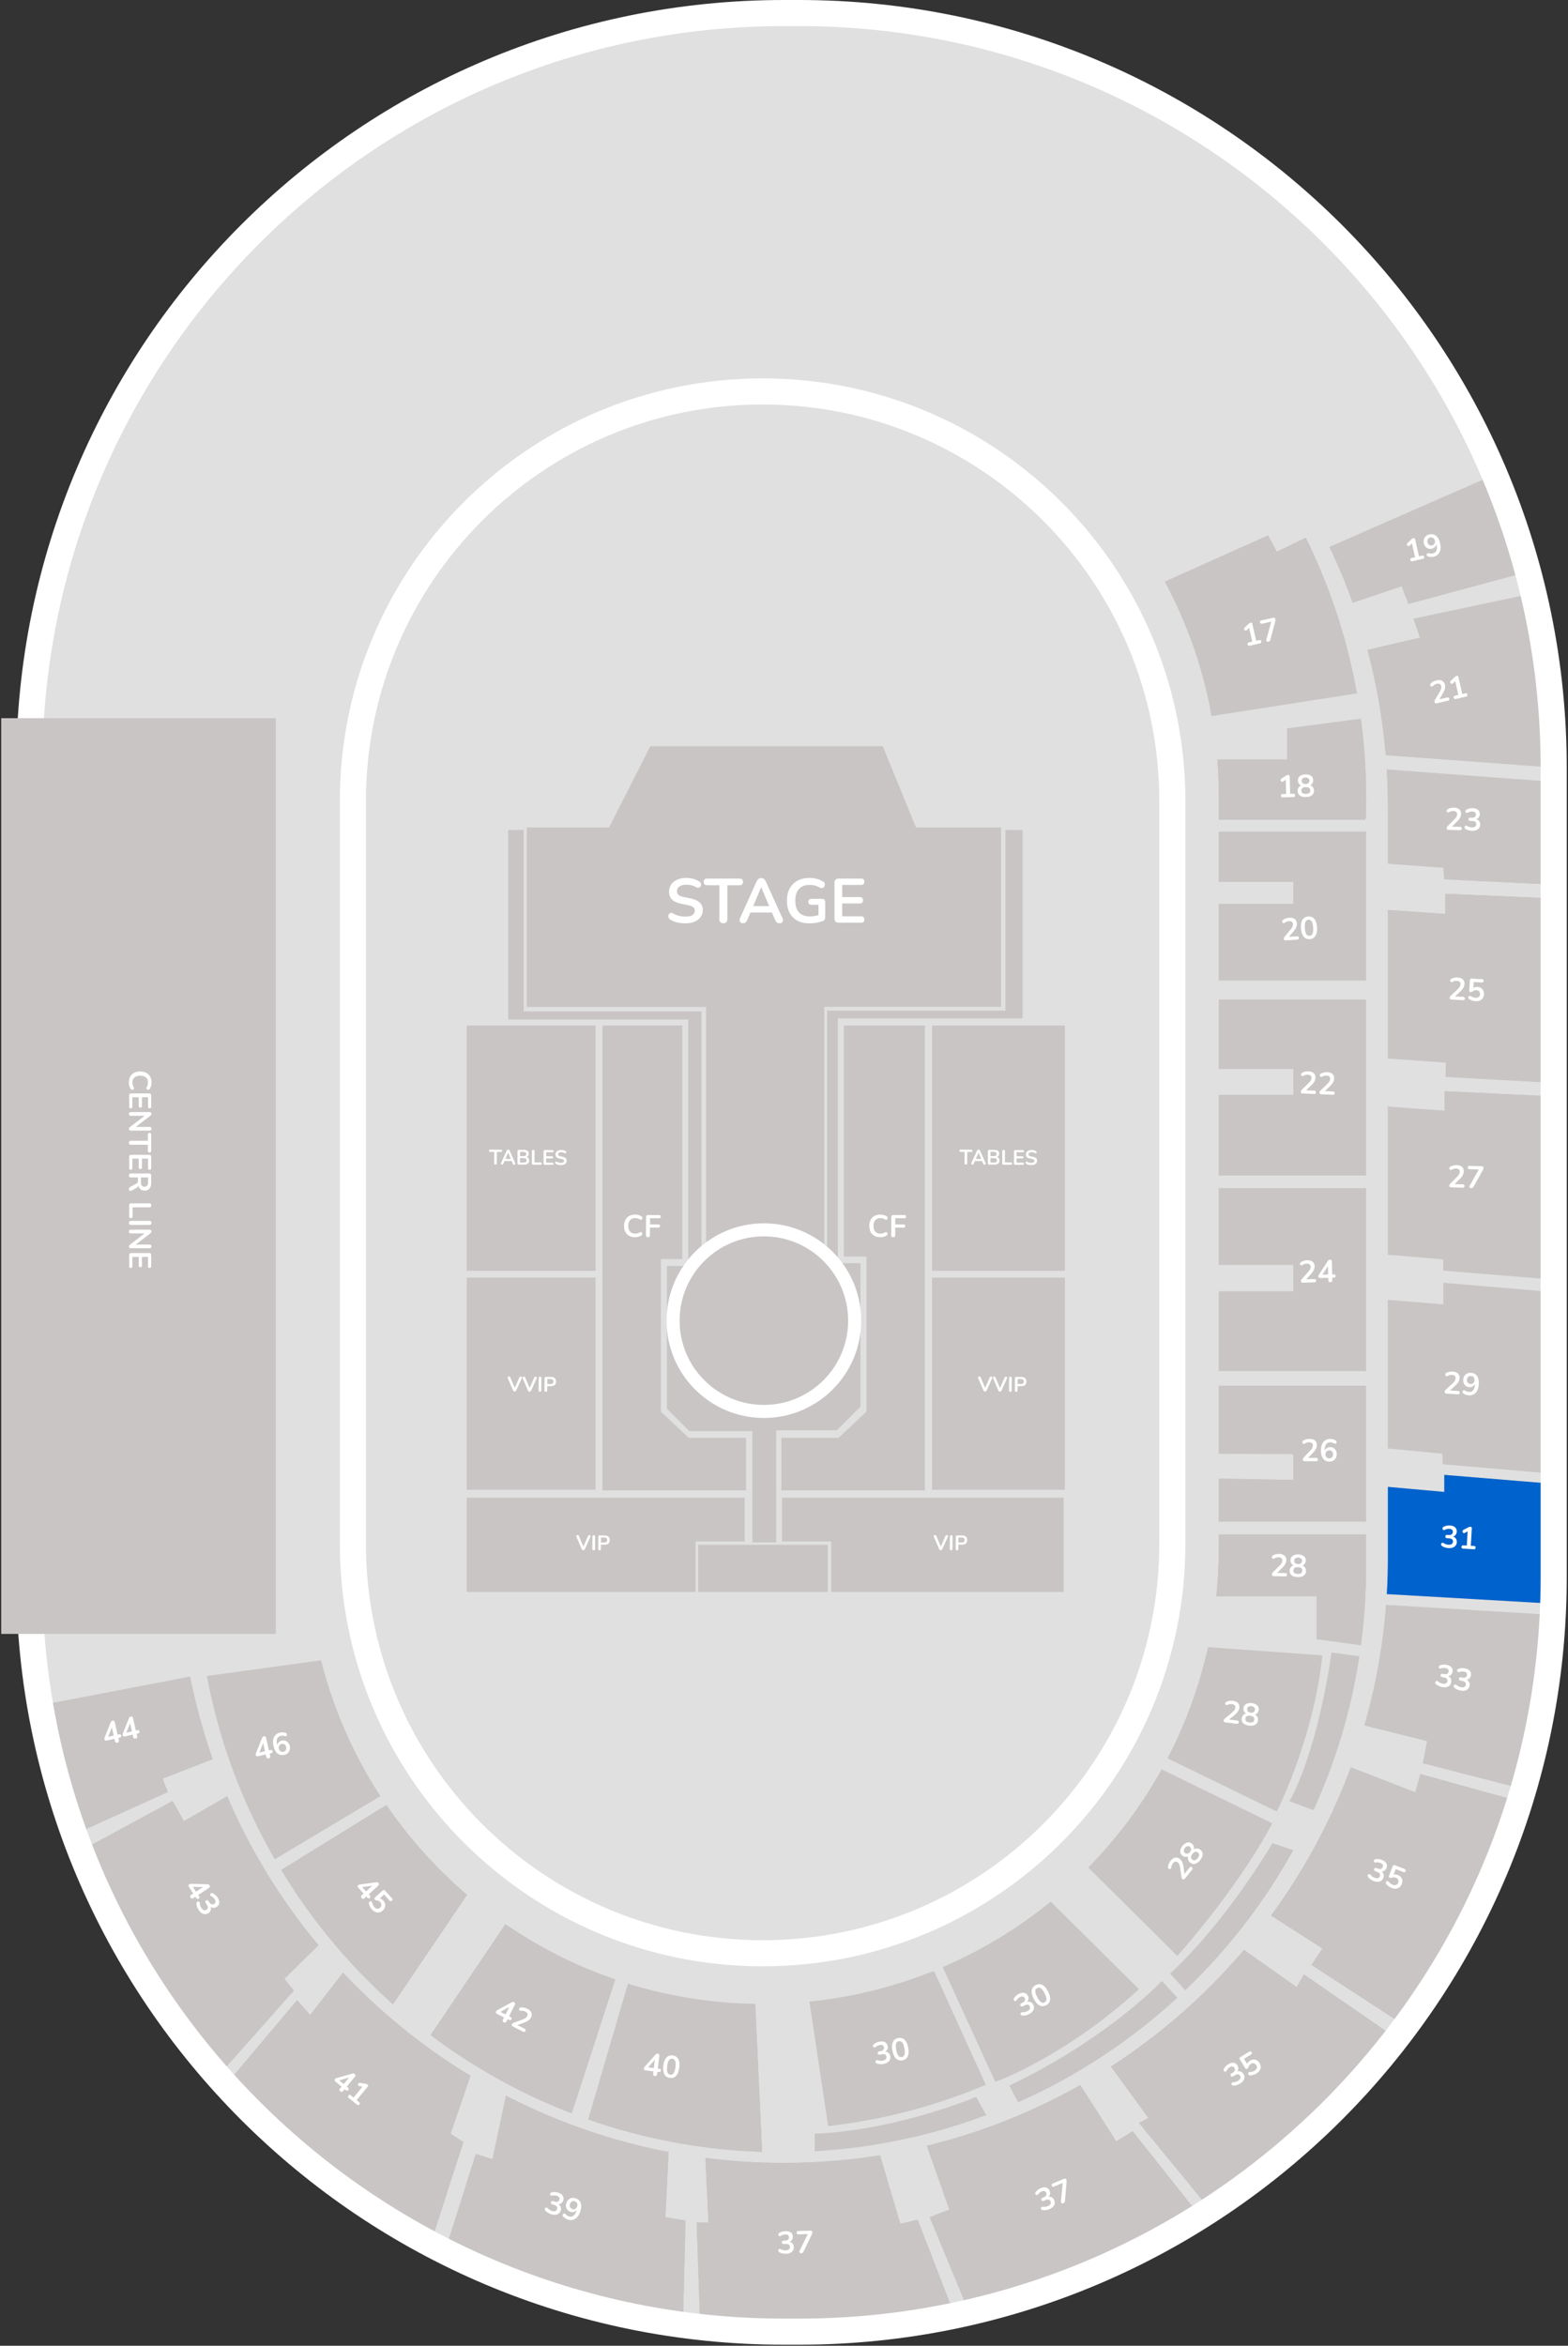 <svg width="601" height="899" viewBox="0 0 601 899" fill="none" xmlns="http://www.w3.org/2000/svg"><rect x="0" y="0" width="601" height="899" fill="#333333" stroke="none"/><g clip-path="url(#clip0_7488_192325)"><path d="M595.479 604.35v-310.1C595.479 134.5 466.019 5 306.269 5h-5.79c-159.77 0-289.27 129.5-289.27 289.25v310.1c0 159.75 129.5 289.25 289.27 289.25h5.81c159.73 0 289.19-129.5 289.19-289.25zm-414.23 98.23a156.564 156.564 0 0 1-46-111.05V307.07a157.052 157.052 0 0 1 268.102-111.051 157.05 157.05 0 0 1 45.998 111.051v284.46a156.995 156.995 0 0 1-96.918 145.168 157.002 157.002 0 0 1-171.182-34.118z" fill="#E0E0E0"/><path d="M292.299 748.58a157.052 157.052 0 0 1-157-157.05V307.07A157.053 157.053 0 0 1 403.4 196.018a157.05 157.05 0 0 1 45.999 111.052v284.46a157.056 157.056 0 0 1-46.016 111.068 157.047 157.047 0 0 1-111.084 45.982z" fill="#E0E0E0"/><path d="M464.4 274.39a173.178 173.178 0 0 0-17.921-51.49l39.53-17.68 3.391 6.22 11.079-5.34a222.314 222.314 0 0 1 19.581 59.6l-55.66 8.69zm58.859 39.82h-56.1v-8.75c0-4.847-.196-9.647-.59-14.4h26.76V279.2l28.29-3.73c1.32 9.862 1.989 19.8 2 29.75v7.54c-.23.94-.36 1.45-.36 1.45zm.321 61.56h-56.42V346.4h28.6v-8.47h-28.6v-19.19h56.42v57.03zm0 74.73h-56.42v-30.86h28.6v-9.99h-28.6v-26.54h56.42v67.39zm0 74.91h-56.42v-30.49h28.6v-10.17h-28.6v-29.36h56.42v70.02zm0 57.72h-56.42v-16.47l28.6.54v-9.91l-28.6-.19v-26.04h56.42v52.07zm-1.96 47.38l-17-2.32v-16.38h-38.4v-.3c.626-6.057.94-12.141.94-18.23v-5.19h56.42v12.7a226.006 226.006 0 0 1-1.96 29.72zm-32.241 63.75l-41.9-20.4a173.531 173.531 0 0 0 15.511-42.6l43.859 3.14c-3.37 32.19-17.47 59.86-17.47 59.86zm14.1-.53l-9.27-3.42s10.13-16.25 16.16-57l10.69 1.45a222.327 222.327 0 0 1-17.58 58.97zM451.26 749.6l-34.16-33.89a175.13 175.13 0 0 0 28.14-37.62l42.44 20.69c-13.71 25.71-36.42 50.82-36.42 50.82zm3.059 13.16l-5.84-6.38c21.83-20.18 39.25-50 39.25-50l8 2.68a224.996 224.996 0 0 1-41.41 53.7zm-72.839 35.12l-20.15-44a174.32 174.32 0 0 0 41.4-25.1l33.81 33.54c-28.2 25.96-55.06 35.56-55.06 35.56z" fill="#C9C5C5"/><path d="M390.199 805.7l-3.32-6.41c37.84-18.07 58.45-40.09 58.45-40.09l5.95 6.41a223.913 223.913 0 0 1-61.08 40.09zm-72.779 9.12l-7.17-47.72a173.513 173.513 0 0 0 46.31-11.24l1.52-.33L377.85 799a217.412 217.412 0 0 1-60.43 15.82z" fill="#C9C5C5"/><path d="M312.25 824.46v-6.72c31.71-1.32 61.93-14.12 61.93-14.12l3.85 7a222.625 222.625 0 0 1-65.78 13.84zm-20.141.23a223.093 223.093 0 0 1-66.63-12.41l15.23-52a174.407 174.407 0 0 0 48.77 7.72l2.63 56.69zm-72.969-14.75a223.53 223.53 0 0 1-54.08-30l28.64-42.51a174.21 174.21 0 0 0 42.11 21.18l-16.67 51.33zm-68.52-41.82a221.53 221.53 0 0 1-9.47-8.93 224.92 224.92 0 0 1-33.36-42.54l40.32-24.89a174.641 174.641 0 0 0 20.79 25.07 173.881 173.881 0 0 0 10.12 9.35l-28.4 41.94zm-45.281-55.61a222.432 222.432 0 0 1-26-70.16l43.69-6a174.07 174.07 0 0 0 22.74 52l-40.43 24.16zM537.26 224.67L518.48 231a228.236 228.236 0 0 0-8.9-21.37l61-26.72a287.903 287.903 0 0 1 14.2 36.42l-44.94 12.13-2.58-6.79zm60.51 69.63l-66.65-4.9a229.474 229.474 0 0 0-7-40.35l20.17-4.65-2.49-7.25 45.38-9.64a291.287 291.287 0 0 1 10.59 66.79zm.259 44.86l-44.45-2.16-.34-4.47-21.28-1.53v-21.84c0-4.78-.143-9.527-.43-14.24l66.41 4.94c.06 2.28.09 4.567.09 6.86v32.44zm0 75.98l-43.99-2.44.201-5.49-22.281-1.56v-56.93l22.031 1.55v-7.74l44.039 1.89v70.72zm0 75.43l-44.87-3.62.081-4.33-21.281-1.77v-56.72l21.781 1.56v-7.49l44.289 2.12v70.25zm0 74.44l-44.99-3.88-.18-4.04-20.9-2.01v-56.87l21.31 1.73v-8.28l44.76 3.8v69.55zm-.28 49.74l-66.2-3.82c.27-4.55.41-9.15.41-13.77v-27.32l21.62 1.94v-6.54l44.45 3.66v33c0 4.3-.093 8.584-.28 12.85zm-12.069 71.36l-40.34-10.37 1.7-8.48-24.07-6a231.33 231.33 0 0 0 8.3-46.17l66.25 4a290.384 290.384 0 0 1-11.84 67.02zm-46.08 90.94l-36.91-24 4.19-6.3-19.7-12.63a231.465 231.465 0 0 0 30.55-56.8l24.75 9.57 1.93-7 39.83 11a290.94 290.94 0 0 1-44.64 86.16zm-75.441 70.19l-27.58-33.61 3.59-1.94-14.37-19.69a232.637 232.637 0 0 0 51-44.72l20.2 14.28 2.79-4.85 36.26 25a292.96 292.96 0 0 1-71.89 65.53zm-92.68 39.05l-15.13-36.55 7.51-2.91-8.62-24.47a230.16 230.16 0 0 0 58.83-23.28l13.76 21.58 6.3-3.88 26.13 32.94a289.707 289.707 0 0 1-88.78 36.57zM306.3 893.6a293.12 293.12 0 0 1-37.94-2.45l-1.34-39.48 4.52.14-1.17-24.81a234.574 234.574 0 0 0 66.94-1l7.78 26.26 6.64-1.55 14.26 36.8a292.733 292.733 0 0 1-59.69 6.09zm-44.52-3.37a289.768 289.768 0 0 1-90.49-29.68l11.07-35.06 6.42 2 5.15-24.34a230.107 230.107 0 0 0 62.34 21.58l-1.24 25 7.72 1.28-.97 39.22zm-95.991-32.64a292.76 292.76 0 0 1-65.78-49.44 289.18 289.18 0 0 1-11.19-11.84l25.07-29.77 5 5.69 12.59-16.23c1.594 1.7 3.214 3.367 4.86 5a233.175 233.175 0 0 0 44 34.54l-7.64 22.18 4.92 3.22-11.83 36.65zM85.91 793a291.54 291.54 0 0 1-51.63-85.52l31.88-17.26 4.32 7.72 16.6-9.54a231.763 231.763 0 0 0 34.999 57.11l-13.09 12.88 3.65 4.5L85.909 793zM32 701.43a290.129 290.129 0 0 1-13-48.53l53.88-10.33a230.8 230.8 0 0 0 8.66 31.65l-19.24 7.42 2 5.15L32 701.43z" fill="#C9C5C5"/><path d="M449.35 591.53V307.07c0-86.737-70.314-157.05-157.05-157.05-86.737 0-157.05 70.313-157.05 157.05v284.46c0 86.736 70.313 157.05 157.05 157.05 86.736 0 157.05-70.314 157.05-157.05z" stroke="#fff" stroke-width="10" stroke-miterlimit="10"/><path d="M537.26 224.67L518.48 231a228.236 228.236 0 0 0-8.9-21.37l61-26.72a287.903 287.903 0 0 1 14.2 36.42l-44.94 12.13-2.58-6.79zm60.51 69.63l-66.65-4.9a229.474 229.474 0 0 0-7-40.35l20.17-4.65-2.49-7.25 45.38-9.64a291.287 291.287 0 0 1 10.59 66.79zm.259 44.86l-44.45-2.16-.34-4.47-21.28-1.53v-21.84c0-4.78-.143-9.527-.43-14.24l66.41 4.94c.06 2.28.09 4.567.09 6.86v32.44zm0 75.98l-43.99-2.44.201-5.49-22.281-1.56v-56.93l22.031 1.55v-7.74l44.039 1.89v70.72zm0 75.43l-44.87-3.62.081-4.33-21.281-1.77v-56.72l21.781 1.56v-7.49l44.289 2.12v70.25zm0 74.44l-44.99-3.88-.18-4.04-20.9-2.01v-56.87l21.31 1.73v-8.28l44.76 3.8v69.55z" fill="#C9C5C5"/><path d="M597.749 614.75l-66.2-3.82c.27-4.55.41-9.15.41-13.77v-27.32l21.62 1.94v-6.54l44.45 3.66v33c0 4.3-.093 8.584-.28 12.85z" fill="#0062CC"/><path d="M585.68 686.11l-40.34-10.37 1.7-8.48-24.07-6a231.33 231.33 0 0 0 8.3-46.17l66.25 4a290.384 290.384 0 0 1-11.84 67.02zM32 701.43a290.129 290.129 0 0 1-13-48.53l53.88-10.33a230.8 230.8 0 0 0 8.66 31.65l-19.24 7.42 2 5.15L32 701.43zm507.6 75.62l-36.91-24 4.19-6.3-19.7-12.63a231.465 231.465 0 0 0 30.55-56.8l24.75 9.57 1.93-7 39.83 11a290.94 290.94 0 0 1-44.64 86.16zM85.91 793a291.54 291.54 0 0 1-51.63-85.52l31.88-17.26 4.32 7.72 16.6-9.54a231.763 231.763 0 0 0 34.999 57.11l-13.09 12.88 3.65 4.5L85.909 793zm378.249 54.24l-27.58-33.61 3.59-1.94-14.37-19.69a232.637 232.637 0 0 0 51-44.72l20.2 14.28 2.79-4.85 36.26 25a292.96 292.96 0 0 1-71.89 65.53zm-298.37 10.35a292.76 292.76 0 0 1-65.78-49.44 289.18 289.18 0 0 1-11.19-11.84l25.07-29.77 5 5.69 12.59-16.23c1.594 1.7 3.214 3.367 4.86 5a233.175 233.175 0 0 0 44 34.54l-7.64 22.18 4.92 3.22-11.83 36.65zm205.69 28.7l-15.13-36.55 7.51-2.91-8.62-24.47a230.16 230.16 0 0 0 58.83-23.28l13.76 21.58 6.3-3.88 26.13 32.94a289.707 289.707 0 0 1-88.78 36.57zm-109.699 3.94a289.768 289.768 0 0 1-90.49-29.68l11.07-35.06 6.42 2 5.15-24.34a230.107 230.107 0 0 0 62.34 21.58l-1.24 25 7.72 1.28-.97 39.22zm44.52 3.37a293.12 293.12 0 0 1-37.94-2.45l-1.34-39.48 4.52.14-1.17-24.81a234.574 234.574 0 0 0 66.94-1l7.78 26.26 6.64-1.55 14.26 36.8a292.733 292.733 0 0 1-59.69 6.09zm213.799-627.9l-55.699 8.69a173.178 173.178 0 0 0-17.921-51.49l39.53-17.68 3.391 6.22 11.079-5.34a222.283 222.283 0 0 1 19.62 59.6zm3.48 47.06c-.19.94-.32 1.45-.32 1.45h-56.1v-8.75c0-4.847-.196-9.647-.59-14.4h26.76V279.2l28.29-3.73c1.32 9.862 1.989 19.8 2 29.75l-.04 7.54zm.001 63.01h-56.42V346.4h28.6v-8.47h-28.6v-19.19h56.42v57.03zm0 74.73h-56.42v-30.86h28.6v-9.99h-28.6v-26.54h56.42v67.39zm0 74.91h-56.42v-30.49h28.6v-10.17h-28.6v-29.36h56.42v70.02zm0 57.72h-56.42v-16.47l28.6.54v-9.91l-28.6-.19v-26.04h56.42v52.07zm-1.96 47.38l-17-2.32v-16.38h-38.4v-.3c.626-6.057.94-12.141.94-18.23v-5.19h56.42v12.7a226.006 226.006 0 0 1-1.96 29.72zm-416.281 82a222.432 222.432 0 0 1-26-70.16l43.69-6a174.07 174.07 0 0 0 22.74 52l-40.43 24.16zm45.281 55.61a221.53 221.53 0 0 1-9.47-8.93 224.92 224.92 0 0 1-33.36-42.54l40.32-24.89a174.641 174.641 0 0 0 20.79 25.07 173.881 173.881 0 0 0 10.12 9.35l-28.4 41.94zm68.52 41.82a223.53 223.53 0 0 1-54.08-30l28.64-42.51a174.21 174.21 0 0 0 42.11 21.18l-16.67 51.33zm72.969 14.75a223.093 223.093 0 0 1-66.63-12.41l15.23-52a174.407 174.407 0 0 0 48.77 7.72l2.63 56.69z" fill="#C9C5C5"/><path d="M595.52 604.35v-310.1C595.52 134.502 466.018 5 306.27 5h-5.81C140.711 5 11.21 134.502 11.21 294.25v310.1c0 159.748 129.501 289.25 289.25 289.25h5.81c159.748 0 289.25-129.502 289.25-289.25z" stroke="#fff" stroke-width="10" stroke-miterlimit="10"/><path d="M105.719 275.25v350.94H.479V275.25h105.24z" fill="#C9C5C5"/><path d="M541.363 215.088c-.202.047-.374.028-.515-.054a.67.67 0 0 1-.27-.429c-.046-.203-.026-.367.06-.493.093-.128.241-.214.443-.26l1.307-.298-1.305-5.73.724-.165-1.479 1.43a.69.69 0 0 1-.396.2.663.663 0 0 1-.364-.089.749.749 0 0 1-.249-.286.624.624 0 0 1-.062-.379.69.69 0 0 1 .229-.396l1.39-1.335c.134-.129.272-.242.413-.34a1.08 1.08 0 0 1 .408-.203.614.614 0 0 1 .44.047c.129.06.216.192.262.394l1.483 6.512 1.19-.271c.203-.047.37-.031.502.045.139.074.232.213.278.415.047.202.024.371-.068.507-.084.134-.228.223-.43.27l-3.991.908zm8.062-1.713a3.94 3.94 0 0 1-1.073.085 3.842 3.842 0 0 1-1.112-.25.557.557 0 0 1-.314-.248.727.727 0 0 1-.106-.356.739.739 0 0 1 .091-.352.51.51 0 0 1 .278-.235c.12-.052.263-.052.43 0 .3.095.574.147.821.156.248.01.488-.012.722-.066.451-.102.808-.294 1.072-.575.263-.281.425-.649.484-1.105.066-.465.028-1.009-.113-1.631l-.2-.875.14-.032c.035.401-.017.769-.153 1.103a2.095 2.095 0 0 1-.619.84 2.454 2.454 0 0 1-.988.459 2.451 2.451 0 0 1-1.338-.052 2.443 2.443 0 0 1-1.076-.737 2.985 2.985 0 0 1-.626-1.293c-.122-.537-.117-1.037.014-1.501a2.59 2.59 0 0 1 .748-1.189 2.815 2.815 0 0 1 1.33-.683c.685-.156 1.3-.129 1.848.082.547.211 1.015.595 1.404 1.153.387.55.679 1.257.876 2.121.159.7.219 1.341.18 1.923-.034.572-.159 1.079-.378 1.522a3.03 3.03 0 0 1-.926 1.107c-.391.293-.863.503-1.416.629zm-.538-4.358a1.45 1.45 0 0 0 .693-.354c.187-.182.314-.399.379-.651.064-.26.062-.538-.005-.833a1.758 1.758 0 0 0-.356-.754 1.288 1.288 0 0 0-.622-.411 1.453 1.453 0 0 0-.777-.019c-.28.064-.511.182-.693.354a1.39 1.39 0 0 0-.382.64 1.74 1.74 0 0 0 .006.833 1.8 1.8 0 0 0 .355.754c.176.197.384.338.624.422.239.077.498.083.778.019zm1.809 60.512c-.249.056-.444.043-.585-.039-.136-.092-.228-.247-.278-.465a.804.804 0 0 1 .017-.409c.042-.14.113-.295.213-.465l1.777-3.032c.273-.455.453-.852.539-1.191.085-.346.092-.675.021-.986-.089-.389-.28-.656-.576-.802-.287-.147-.664-.168-1.131-.062a2.89 2.89 0 0 0-.766.298 2.83 2.83 0 0 0-.721.557c-.118.125-.242.194-.37.207a.584.584 0 0 1-.349-.08.68.68 0 0 1-.247-.275.699.699 0 0 1-.074-.377.71.71 0 0 1 .203-.402 3.968 3.968 0 0 1 1.004-.768c.393-.213.8-.367 1.22-.462.591-.135 1.11-.159 1.555-.072a2.04 2.04 0 0 1 1.1.572c.288.294.488.686.599 1.177.075.326.093.658.055.994-.03.334-.118.685-.263 1.054a7.564 7.564 0 0 1-.598 1.204l-1.672 2.787-.091-.397 3.431-.782c.21-.047.381-.033.513.043.132.077.221.216.267.418.046.202.027.37-.057.504s-.231.225-.441.272l-4.295.979zm7.266-1.655c-.202.046-.374.028-.516-.055a.674.674 0 0 1-.269-.429c-.047-.203-.027-.367.059-.493.094-.127.242-.214.444-.26l1.307-.298-1.305-5.73.724-.164-1.479 1.429a.703.703 0 0 1-.396.201.67.67 0 0 1-.364-.089.77.77 0 0 1-.25-.287.64.64 0 0 1-.062-.379.7.7 0 0 1 .229-.396l1.39-1.335c.135-.129.272-.242.414-.34.139-.105.275-.173.408-.203a.619.619 0 0 1 .44.047c.128.061.216.192.262.394l1.483 6.512 1.19-.271c.202-.046.369-.031.501.045.14.075.233.213.279.415.046.203.023.372-.069.507-.084.134-.227.224-.429.27l-3.991.909zm-2.755 50.165c-.255-.007-.441-.068-.557-.183-.109-.123-.16-.296-.154-.519a.801.801 0 0 1 .118-.392 2.17 2.17 0 0 1 .322-.398l2.474-2.496c.378-.372.65-.712.818-1.019a2.12 2.12 0 0 0 .265-.951c.011-.398-.108-.705-.358-.919-.242-.214-.602-.328-1.08-.341a2.86 2.86 0 0 0-.817.098 2.816 2.816 0 0 0-.836.36c-.146.092-.283.128-.41.109a.589.589 0 0 1-.319-.164.69.69 0 0 1-.171-.328.695.695 0 0 1 .023-.383.698.698 0 0 1 .296-.339 3.98 3.98 0 0 1 1.163-.495 4.836 4.836 0 0 1 1.297-.145c.606.017 1.114.122 1.524.317.41.195.718.47.923.827.206.357.302.786.289 1.289-.009.335-.074.66-.194.976a3.844 3.844 0 0 1-.517.956 7.55 7.55 0 0 1-.877 1.018l-2.313 2.284.011-.407 3.517.096c.216.005.378.062.487.168.108.107.16.264.154.471-.005.208-.065.366-.18.474-.115.109-.28.16-.495.155l-4.403-.119zm9.001.363a5.726 5.726 0 0 1-1.335-.204 3.861 3.861 0 0 1-1.195-.535.802.802 0 0 1-.313-.368.65.65 0 0 1-.038-.384.683.683 0 0 1 .188-.318.603.603 0 0 1 .352-.146.813.813 0 0 1 .463.12c.322.184.634.32.935.408.301.08.611.125.93.133.351.01.648-.03.889-.119.242-.09.426-.228.55-.416.133-.188.203-.418.211-.689.01-.399-.117-.698-.383-.896-.258-.207-.642-.317-1.153-.331l-.765-.021c-.224-.006-.394-.066-.51-.181-.109-.115-.16-.272-.155-.471.005-.2.065-.354.18-.462.123-.109.296-.16.519-.154l.622.017c.303.008.564-.033.782-.123.218-.097.389-.236.514-.417.124-.18.19-.402.197-.665.01-.367-.106-.649-.348-.847-.234-.198-.582-.303-1.045-.316a3.154 3.154 0 0 0-.84.085 3.284 3.284 0 0 0-.86.348.645.645 0 0 1-.421.096.533.533 0 0 1-.319-.164.667.667 0 0 1-.171-.316.629.629 0 0 1 .034-.382.691.691 0 0 1 .308-.339 3.97 3.97 0 0 1 1.151-.472 4.606 4.606 0 0 1 1.285-.144c.582.015 1.078.121 1.488.315.41.187.718.451.924.791.215.333.315.735.303 1.206-.009.335-.081.64-.217.916a1.98 1.98 0 0 1-1.405 1.063l.004-.143c.571.111 1.012.362 1.32.754.309.383.456.858.441 1.425-.014.494-.149.921-.406 1.282-.257.36-.616.633-1.076.821-.46.179-1.005.26-1.635.243zm-7.86 64.668c-.255-.014-.439-.08-.552-.199-.105-.125-.151-.3-.139-.523a.796.796 0 0 1 .129-.388c.079-.124.19-.253.334-.389l2.544-2.424c.387-.362.67-.694.846-.996.177-.309.275-.624.292-.942.023-.399-.088-.709-.332-.93-.235-.221-.592-.344-1.07-.371a2.893 2.893 0 0 0-.819.074 2.835 2.835 0 0 0-.846.337c-.148.088-.286.12-.413.097a.597.597 0 0 1-.314-.173.693.693 0 0 1-.161-.333.693.693 0 0 1 .033-.382.7.7 0 0 1 .306-.33 3.982 3.982 0 0 1 1.177-.462c.437-.096.87-.132 1.3-.108.606.034 1.111.154 1.515.36.404.206.703.491.899.853.196.363.28.795.252 1.297a2.964 2.964 0 0 1-.222.97 3.822 3.822 0 0 1-.544.941 7.474 7.474 0 0 1-.906.992l-2.377 2.218.023-.407 3.513.196c.215.012.375.072.481.182.106.11.153.268.142.476-.012.207-.076.363-.194.468-.118.106-.284.152-.499.14l-4.398-.244zm9.226.633a5.295 5.295 0 0 1-1.281-.239 4.21 4.21 0 0 1-1.179-.581.778.778 0 0 1-.292-.352.758.758 0 0 1-.014-.397.695.695 0 0 1 .198-.324.567.567 0 0 1 .344-.149.747.747 0 0 1 .436.132c.286.184.577.328.875.432.298.105.618.167.961.186.334.018.624-.025.87-.132.246-.106.438-.263.578-.471.139-.208.217-.455.233-.742.025-.446-.091-.812-.347-1.098-.255-.294-.618-.454-1.088-.48a2.15 2.15 0 0 0-.748.09 2.037 2.037 0 0 0-.729.391c-.075.06-.17.118-.285.176a.804.804 0 0 1-.364.064c-.199-.012-.347-.072-.445-.181-.098-.109-.142-.256-.132-.439l.218-3.907c.012-.216.077-.376.194-.481.126-.113.297-.163.512-.151l3.932.218c.215.012.375.077.48.195.114.11.165.269.154.476-.011.199-.08.351-.206.456-.117.105-.284.152-.499.14l-3.107-.173-.149 2.677-.394-.022c.223-.267.51-.467.86-.6.351-.132.73-.187 1.136-.164.534.03.99.171 1.367.423.386.246.675.577.868.996.201.41.286.883.257 1.416-.031.55-.181 1.029-.452 1.438-.27.4-.642.707-1.118.92-.467.206-1.015.292-1.644.257zm-9.355 71.339c-.255-.008-.441-.069-.557-.184-.108-.123-.159-.296-.152-.52a.799.799 0 0 1 .119-.391c.076-.126.183-.258.323-.398l2.481-2.489c.378-.372.651-.711.82-1.017a2.13 2.13 0 0 0 .268-.95c.011-.399-.107-.706-.356-.921-.241-.214-.601-.329-1.08-.343a2.866 2.866 0 0 0-.817.096 2.824 2.824 0 0 0-.837.358.6.6 0 0 1-.41.108.591.591 0 0 1-.318-.165.7.7 0 0 1-.147-.711.702.702 0 0 1 .298-.339 3.957 3.957 0 0 1 1.164-.492 4.79 4.79 0 0 1 1.297-.141c.606.018 1.114.125 1.523.32.409.196.716.473.921.83.205.357.3.787.285 1.289a2.925 2.925 0 0 1-.196.976 3.817 3.817 0 0 1-.519.955 7.584 7.584 0 0 1-.88 1.016l-2.319 2.278.012-.407 3.517.104c.216.006.378.063.486.17.109.107.16.264.154.472-.006.207-.067.365-.182.473-.115.109-.28.16-.495.153l-4.403-.13zm7.637.322a.753.753 0 0 1-.45-.145.527.527 0 0 1-.206-.354c-.019-.152.022-.318.123-.499l3.814-6.688-.016.526-3.876-.114c-.215-.007-.381-.067-.497-.183-.108-.115-.16-.272-.154-.471.006-.208.067-.365.182-.474.123-.108.292-.159.507-.152l4.63.137a.796.796 0 0 1 .521.183c.133.115.196.277.19.484a1.416 1.416 0 0 1-.086.465c-.052.126-.12.264-.204.413l-3.59 6.395a.863.863 0 0 1-.358.373 1.04 1.04 0 0 1-.53.104zm-9.459 78.714c-.255-.016-.438-.084-.55-.204-.104-.126-.148-.301-.134-.524a.8.8 0 0 1 .134-.387c.08-.123.192-.251.337-.386l2.568-2.398c.391-.358.677-.687.856-.987.18-.308.281-.621.302-.94.026-.398-.081-.709-.323-.933-.233-.223-.588-.35-1.066-.381a2.858 2.858 0 0 0-.82.066 2.837 2.837 0 0 0-.849.328c-.15.086-.288.117-.414.093a.588.588 0 0 1-.312-.177.675.675 0 0 1-.158-.334.69.69 0 0 1 .037-.381.695.695 0 0 1 .309-.328 3.996 3.996 0 0 1 1.181-.45 4.832 4.832 0 0 1 1.302-.095c.605.04 1.108.165 1.51.375.402.211.699.498.891.862.192.365.272.798.239 1.299a2.936 2.936 0 0 1-.232.969 3.808 3.808 0 0 1-.553.935c-.236.312-.542.64-.916.983l-2.399 2.194.027-.406 3.511.23c.215.014.375.077.479.188.105.11.151.269.137.476-.014.207-.08.363-.199.467-.118.104-.285.149-.5.135l-4.395-.289zm8.491.678a3.945 3.945 0 0 1-1.053-.225 3.82 3.82 0 0 1-.995-.557.558.558 0 0 1-.23-.327.732.732 0 0 1 0-.372.735.735 0 0 1 .188-.311.515.515 0 0 1 .334-.147c.129-.015.266.026.411.123.261.177.508.306.743.385.235.079.471.127.71.143.462.03.859-.052 1.192-.246.332-.194.592-.501.78-.92.196-.427.315-.959.356-1.596l.059-.896.143.01a2.342 2.342 0 0 1-.462 1.013c-.226.281-.504.49-.833.629-.328.13-.687.182-1.078.157a2.449 2.449 0 0 1-1.267-.431 2.449 2.449 0 0 1-.821-1.014 3 3 0 0 1-.23-1.418c.036-.549.183-1.027.442-1.434a2.57 2.57 0 0 1 1.056-.926c.438-.22.928-.311 1.469-.276.701.046 1.283.248 1.748.607.464.358.803.86 1.016 1.506.214.637.292 1.398.234 2.282-.047.716-.172 1.348-.376 1.894-.195.539-.461.99-.796 1.351a3.023 3.023 0 0 1-1.204.797c-.459.17-.971.236-1.536.199zm.728-4.33c.286.019.541-.029.765-.142.231-.121.415-.292.549-.516.135-.231.213-.497.233-.8.02-.31-.022-.585-.126-.824a1.296 1.296 0 0 0-.479-.571 1.454 1.454 0 0 0-.739-.24 1.45 1.45 0 0 0-.765.141 1.396 1.396 0 0 0-.549.504c-.135.223-.212.49-.233.8-.019.303.023.578.126.824.113.24.272.434.478.583.206.142.453.222.74.241zm-8.432 62.874a5.67 5.67 0 0 1-1.328-.246 3.865 3.865 0 0 1-1.177-.573.811.811 0 0 1-.302-.377.664.664 0 0 1-.025-.386.69.69 0 0 1 .198-.312.6.6 0 0 1 .356-.134.815.815 0 0 1 .46.134 4.3 4.3 0 0 0 .921.438c.298.09.607.144.925.163.351.02.648-.01.893-.092.245-.081.432-.214.563-.398.139-.184.216-.411.232-.682.023-.398-.095-.701-.354-.908-.251-.214-.632-.337-1.142-.367l-.764-.045c-.223-.013-.391-.079-.504-.197-.105-.118-.152-.277-.14-.476.012-.199.077-.351.195-.456.126-.105.3-.15.523-.137l.622.036c.302.018.564-.014.785-.097.221-.091.397-.225.527-.401.13-.176.203-.395.218-.658.022-.367-.085-.653-.321-.858-.227-.206-.572-.322-1.034-.349a3.197 3.197 0 0 0-.843.058 3.277 3.277 0 0 0-.87.321.658.658 0 0 1-.425.083.543.543 0 0 1-.313-.175.689.689 0 0 1-.161-.321.63.63 0 0 1 .047-.381.687.687 0 0 1 .319-.329 3.93 3.93 0 0 1 1.164-.435 4.63 4.63 0 0 1 1.289-.104c.582.035 1.074.155 1.477.363.404.2.704.473.899.82.204.34.292.745.264 1.215a2.175 2.175 0 0 1-.245.908 1.988 1.988 0 0 1-.578.662 2.075 2.075 0 0 1-.861.357l.009-.144c.568.13 1 .395 1.296.796.296.393.428.872.395 1.438-.029.494-.178.917-.447 1.268-.268.352-.635.614-1.101.787-.465.164-1.012.228-1.642.191zm5.618.211c-.207-.013-.367-.078-.48-.196a.675.675 0 0 1-.139-.488c.012-.207.077-.359.195-.456.125-.097.292-.139.499-.127l1.338.079.345-5.866.741.043-1.819.96a.693.693 0 0 1-.437.082.662.662 0 0 1-.324-.186.77.77 0 0 1-.16-.346.626.626 0 0 1 .047-.38.689.689 0 0 1 .33-.317l1.707-.894c.165-.087.329-.157.492-.211.164-.062.313-.09.448-.082.168.01.304.066.41.168.107.095.154.245.141.452l-.392 6.667 1.219.072c.207.012.363.073.468.183.114.111.164.27.152.477-.012.207-.081.363-.207.467-.118.105-.281.151-.488.139l-4.086-.24zm-8.032 53.037a5.677 5.677 0 0 1-1.285-.418 3.843 3.843 0 0 1-1.092-.722.813.813 0 0 1-.25-.413.658.658 0 0 1 .026-.385.675.675 0 0 1 .237-.284.605.605 0 0 1 .37-.087c.144.011.29.076.438.194a4.4 4.4 0 0 0 .856.555c.285.127.583.221.897.282.344.066.643.075.897.026.253-.049.456-.156.61-.321.161-.164.268-.379.319-.646.075-.391-.002-.707-.232-.946-.221-.246-.582-.417-1.084-.513l-.752-.145c-.219-.042-.377-.13-.474-.262-.088-.131-.114-.294-.076-.49.038-.196.122-.338.253-.427.138-.087.317-.109.537-.067l.611.118c.298.057.561.059.791.006.231-.062.423-.171.575-.329a1.2 1.2 0 0 0 .303-.624c.069-.36.001-.658-.206-.893-.199-.233-.526-.393-.98-.481a3.194 3.194 0 0 0-.843-.052 3.248 3.248 0 0 0-.905.204.643.643 0 0 1-.431.026.534.534 0 0 1-.288-.214.637.637 0 0 1-.022-.711.688.688 0 0 1 .36-.284 3.987 3.987 0 0 1 1.211-.279c.43-.039.861-.017 1.292.066.571.11 1.044.294 1.417.553.374.251.635.561.783.931.158.363.192.776.103 1.238a2.188 2.188 0 0 1-.362.869 1.998 1.998 0 0 1-.66.58 2.051 2.051 0 0 1-.9.241l.028-.141c.546.203.939.522 1.18.959.243.428.311.921.204 1.477-.094.486-.297.885-.609 1.199-.312.314-.711.526-1.195.636-.483.102-1.034.093-1.652-.026zm7.047 1.356a5.677 5.677 0 0 1-1.285-.418 3.864 3.864 0 0 1-1.092-.722.813.813 0 0 1-.25-.413.662.662 0 0 1 .026-.386.678.678 0 0 1 .237-.283.605.605 0 0 1 .37-.087c.144.011.29.076.438.194a4.4 4.4 0 0 0 .856.555c.285.127.583.221.897.282.344.066.643.075.897.026.253-.049.456-.156.61-.321.161-.164.268-.379.319-.646.075-.392-.002-.707-.232-.946-.221-.246-.582-.417-1.084-.514l-.752-.144c-.219-.042-.377-.13-.474-.262-.088-.131-.114-.294-.076-.49.038-.196.122-.338.253-.427.138-.087.317-.109.537-.067l.611.118c.298.057.561.059.791.006.231-.062.423-.171.575-.329a1.2 1.2 0 0 0 .303-.624c.069-.36.001-.658-.206-.893-.199-.233-.526-.393-.98-.481a3.194 3.194 0 0 0-.843-.052 3.248 3.248 0 0 0-.905.204.643.643 0 0 1-.431.026.534.534 0 0 1-.288-.214.635.635 0 0 1-.022-.711.688.688 0 0 1 .36-.284 3.958 3.958 0 0 1 1.211-.279c.43-.039.861-.017 1.292.066.571.11 1.044.294 1.417.553.374.251.635.561.783.931.158.363.192.776.103 1.238a2.188 2.188 0 0 1-.362.869 1.998 1.998 0 0 1-.66.58 2.051 2.051 0 0 1-.9.241l.028-.141c.546.203.939.522 1.18.959.243.428.311.921.203 1.477-.093.486-.296.885-.608 1.199-.312.314-.711.526-1.195.636-.483.102-1.034.093-1.652-.026zm-33.311 72.986a5.705 5.705 0 0 1-1.191-.638 3.851 3.851 0 0 1-.947-.903.808.808 0 0 1-.173-.451.662.662 0 0 1 .093-.375.675.675 0 0 1 .284-.237.607.607 0 0 1 .38-.02.806.806 0 0 1 .396.268c.243.281.491.513.745.697.257.176.535.321.833.435.328.127.62.188.878.185.258-.004.477-.073.657-.209a1.22 1.22 0 0 0 .428-.579c.144-.373.123-.697-.061-.973-.174-.281-.5-.513-.976-.696l-.715-.275c-.209-.08-.349-.194-.42-.341-.064-.145-.061-.31.011-.496s.18-.312.324-.376c.152-.061.332-.051.54.029l.581.223c.283.109.542.158.778.146.238-.02.446-.094.624-.222.177-.128.313-.315.408-.561.132-.342.117-.648-.045-.915-.155-.265-.448-.48-.88-.646a3.196 3.196 0 0 0-.821-.201 3.298 3.298 0 0 0-.926.041.644.644 0 0 1-.43-.05.53.53 0 0 1-.245-.261.677.677 0 0 1-.056-.355.63.63 0 0 1 .16-.349.687.687 0 0 1 .404-.216c.4-.085.814-.106 1.241-.061.431.037.85.135 1.26.293.544.209.976.473 1.297.794.325.313.527.664.608 1.054.091.386.052.798-.117 1.238a2.212 2.212 0 0 1-.51.791 1.988 1.988 0 0 1-1.68.533l.051-.134c.502.296.833.68.994 1.152.163.464.143.961-.061 1.49-.178.461-.448.819-.81 1.073-.363.253-.792.392-1.288.415-.494.015-1.034-.091-1.623-.317zm6.921 2.663a5.228 5.228 0 0 1-1.146-.62 4.186 4.186 0 0 1-.943-.915.77.77 0 0 1-.17-.424.757.757 0 0 1 .108-.382.675.675 0 0 1 .288-.248.562.562 0 0 1 .373-.036c.132.034.257.12.374.26.216.262.449.489.701.679.251.191.537.348.857.471.313.121.602.168.869.142a1.29 1.29 0 0 0 .694-.271c.197-.155.346-.367.45-.635.16-.417.162-.801.007-1.151-.153-.358-.449-.622-.889-.791a2.13 2.13 0 0 0-.739-.144 2.03 2.03 0 0 0-.814.149c-.09.034-.199.06-.326.08a.79.79 0 0 1-.365-.051c-.186-.072-.309-.175-.369-.309-.059-.134-.056-.286.01-.458l1.405-3.652c.078-.201.189-.334.333-.398.155-.069.333-.064.534.013l3.675 1.414c.201.078.333.188.397.333.075.14.075.306 0 .5-.071.186-.183.31-.335.371-.144.064-.317.058-.518-.02l-2.904-1.117-.963 2.502-.369-.142a2.026 2.026 0 0 1 1.003-.307 2.76 2.76 0 0 1 1.132.192c.499.192.889.466 1.171.823.292.351.465.756.52 1.213.066.453.002.928-.19 1.427-.198.514-.488.924-.871 1.23a2.589 2.589 0 0 1-1.346.533c-.508.053-1.056-.034-1.644-.261zm-58.137 74.97a5.676 5.676 0 0 1-1.23.559 3.827 3.827 0 0 1-1.293.205.8.8 0 0 1-.463-.137.655.655 0 0 1-.242-.301.684.684 0 0 1-.016-.369.604.604 0 0 1 .214-.314.814.814 0 0 1 .454-.153 4.353 4.353 0 0 0 1.006-.169c.296-.097.58-.23.852-.397.299-.184.526-.379.679-.586.154-.207.232-.423.234-.649a1.229 1.229 0 0 0-.201-.692c-.209-.34-.479-.52-.81-.541-.329-.032-.711.085-1.146.353l-.652.401c-.191.117-.366.159-.527.127-.153-.037-.282-.14-.387-.31-.104-.17-.138-.332-.101-.486.043-.158.16-.295.35-.412l.53-.326c.259-.159.455-.335.588-.529a1.22 1.22 0 0 0 .203-.631 1.2 1.2 0 0 0-.198-.665c-.192-.312-.444-.486-.755-.519-.304-.038-.654.064-1.048.307-.251.154-.47.331-.657.53a3.284 3.284 0 0 0-.53.761.645.645 0 0 1-.3.311.54.54 0 0 1-.357.037.684.684 0 0 1-.316-.171.63.63 0 0 1-.18-.339.69.69 0 0 1 .073-.453c.175-.369.411-.711.706-1.023a4.59 4.59 0 0 1 .997-.824c.496-.305.969-.488 1.418-.548.446-.068.848-.016 1.207.157.361.162.666.443.912.844.175.286.282.581.319.886a1.976 1.976 0 0 1-.596 1.658l-.075-.122c.54-.219 1.046-.249 1.518-.09.468.152.851.47 1.148.952.259.422.379.854.36 1.296-.018.442-.169.867-.452 1.275-.287.402-.699.767-1.236 1.097zm6.317-3.883c-.36.222-.756.4-1.189.534a4.17 4.17 0 0 1-1.299.195.765.765 0 0 1-.44-.123.755.755 0 0 1-.238-.317.682.682 0 0 1-.022-.38.558.558 0 0 1 .197-.318.743.743 0 0 1 .434-.14c.339-.012.661-.06.965-.144.305-.084.603-.216.895-.395.286-.176.499-.377.64-.605.142-.227.21-.466.206-.716a1.449 1.449 0 0 0-.232-.743c-.234-.38-.537-.615-.91-.704-.378-.096-.767-.021-1.168.226-.217.133-.405.3-.563.5a2.032 2.032 0 0 0-.376.737 1.677 1.677 0 0 1-.134.307.804.804 0 0 1-.262.26c-.17.104-.327.139-.469.105-.143-.034-.262-.129-.358-.285l-2.05-3.334c-.112-.184-.151-.353-.114-.506.039-.165.151-.304.334-.416l3.355-2.062c.184-.113.352-.151.506-.114.156.025.288.127.397.303.105.17.135.334.092.492-.037.154-.147.287-.331.4l-2.651 1.629 1.404 2.284-.336.207c.03-.347.152-.674.365-.983.213-.309.492-.57.839-.783.455-.28.91-.424 1.365-.431.456-.019.883.089 1.28.323.399.223.739.562 1.018 1.017.289.469.438.949.449 1.438.006.483-.125.948-.394 1.394-.266.436-.668.818-1.205 1.148zm-79.398 52a5.685 5.685 0 0 1-1.301.362 3.86 3.86 0 0 1-1.309.003.818.818 0 0 1-.437-.207.655.655 0 0 1-.192-.335.687.687 0 0 1 .041-.367.61.61 0 0 1 .261-.278.807.807 0 0 1 .472-.08 4.36 4.36 0 0 0 1.02-.012 4.02 4.02 0 0 0 .903-.26c.324-.136.578-.294.762-.474.184-.181.294-.383.33-.605a1.222 1.222 0 0 0-.091-.715c-.153-.368-.392-.588-.717-.66-.319-.082-.715-.025-1.186.172l-.707.295c-.206.086-.386.101-.539.044-.146-.06-.258-.182-.335-.366-.077-.184-.085-.349-.025-.496.067-.149.204-.266.41-.353l.574-.24c.28-.116.501-.261.663-.432.158-.179.258-.376.297-.591.04-.216.009-.445-.092-.688-.142-.339-.364-.549-.666-.63-.295-.084-.655-.037-1.082.141a3.157 3.157 0 0 0-.732.423c-.211.157-.424.38-.641.67a.642.642 0 0 1-.345.26.53.53 0 0 1-.358-.019.638.638 0 0 1-.411-.58.687.687 0 0 1 .142-.436c.231-.338.516-.639.855-.902a4.61 4.61 0 0 1 1.113-.659c.537-.225 1.033-.332 1.486-.323.451.002.84.116 1.168.342.332.216.589.541.771.975.129.309.188.617.178.924-.013.3-.089.583-.229.848-.14.266-.345.499-.616.699l-.055-.133c.566-.133 1.071-.084 1.513.146.439.223.768.596.986 1.119.191.456.243.901.157 1.335-.087.434-.302.831-.645 1.19-.345.352-.809.65-1.391.893zm5.354-2.263a.749.749 0 0 1-.471.054.522.522 0 0 1-.332-.237c-.081-.131-.112-.299-.095-.506l.714-7.666.203.486-3.578 1.495c-.199.083-.375.097-.528.04-.146-.06-.258-.182-.335-.366-.08-.192-.09-.361-.03-.507.067-.149.201-.265.399-.348l4.274-1.786a.805.805 0 0 1 .55-.049c.169.051.293.172.373.364.067.162.105.314.113.458.005.136 0 .29-.015.46l-.63 7.307a.856.856 0 0 1-.173.487 1.028 1.028 0 0 1-.439.314zm-106.286 19.355a5.636 5.636 0 0 1-1.345-.126 3.842 3.842 0 0 1-1.224-.465.802.802 0 0 1-.334-.348.66.66 0 0 1-.06-.382.68.68 0 0 1 .17-.328.609.609 0 0 1 .342-.167.815.815 0 0 1 .47.094c.332.165.651.283.957.353.305.062.617.089.936.079.351-.011.644-.068.881-.171.236-.103.411-.253.525-.448.121-.195.178-.428.17-.699-.013-.399-.158-.69-.435-.873-.269-.191-.659-.279-1.169-.263l-.766.024c-.223.007-.396-.044-.519-.152-.116-.108-.176-.262-.182-.461-.007-.199.044-.357.153-.472.116-.115.285-.176.509-.183l.622-.02c.303-.009.561-.065.773-.167.212-.111.375-.259.489-.447a1.2 1.2 0 0 0 .159-.675c-.012-.367-.144-.642-.397-.826-.245-.184-.599-.269-1.062-.254a3.163 3.163 0 0 0-.834.133 3.31 3.31 0 0 0-.838.398.648.648 0 0 1-.415.12.54.54 0 0 1-.328-.145.688.688 0 0 1-.189-.306.628.628 0 0 1 .012-.383.688.688 0 0 1 .288-.356 3.94 3.94 0 0 1 1.121-.538 4.558 4.558 0 0 1 1.275-.219c.582-.018 1.083.058 1.503.228.421.163.743.408.969.737.234.32.358.715.372 1.185.011.335-.044.644-.162.928-.12.275-.292.511-.517.71-.226.199-.5.343-.825.433l-.004-.144c.577.078 1.031.303 1.362.676.33.365.504.831.522 1.397.015.495-.095.929-.331 1.304-.236.374-.578.668-1.026.882-.449.205-.988.318-1.618.337zm5.808-.204a.745.745 0 0 1-.458-.118.518.518 0 0 1-.226-.34c-.029-.151.002-.319.092-.506l3.401-6.906.017.526-3.876.12c-.216.007-.385-.044-.508-.152-.115-.108-.176-.262-.182-.461-.006-.207.045-.369.153-.484.116-.115.282-.176.497-.183l4.629-.144a.802.802 0 0 1 .532.152c.139.107.212.264.218.472.006.175-.013.331-.057.469a3.72 3.72 0 0 1-.178.424l-3.196 6.601a.86.86 0 0 1-.335.394 1.031 1.031 0 0 1-.523.136zm-95.841-14.942a5.788 5.788 0 0 1-1.225-.571 3.847 3.847 0 0 1-.996-.849.806.806 0 0 1-.198-.441.665.665 0 0 1 .072-.379.679.679 0 0 1 .27-.252.601.601 0 0 1 .378-.042.81.81 0 0 1 .411.246c.258.267.519.485.783.654.267.161.552.291.856.388.334.108.629.153.887.135.257-.018.472-.099.644-.245.181-.143.312-.344.395-.602.123-.38.084-.702-.116-.968-.189-.27-.527-.484-1.013-.64l-.729-.235c-.213-.069-.359-.174-.439-.317-.072-.141-.077-.306-.016-.496s.162-.321.303-.393c.148-.069.328-.07.541-.002l.592.191c.289.093.55.127.785.102a1.21 1.21 0 0 0 .61-.256 1.2 1.2 0 0 0 .376-.583c.113-.35.081-.653-.096-.911-.169-.256-.474-.455-.914-.597a3.22 3.22 0 0 0-.831-.154 3.305 3.305 0 0 0-.922.093.652.652 0 0 1-.432-.026.539.539 0 0 1-.26-.247.68.68 0 0 1-.076-.351.627.627 0 0 1 .141-.357.683.683 0 0 1 .391-.239 3.93 3.93 0 0 1 1.236-.13c.432.013.856.087 1.274.221.554.179 1.001.419 1.34.721.341.294.563.634.665 1.019.112.38.096.794-.048 1.242a2.175 2.175 0 0 1-.465.818 1.98 1.98 0 0 1-1.647.627l.044-.137c.517.267.869.632 1.056 1.094.189.455.196.952.023 1.491-.152.471-.402.843-.75 1.117-.348.273-.769.435-1.263.486-.491.043-1.037-.032-1.637-.225zm6.364 2.048a3.892 3.892 0 0 1-.966-.474 3.808 3.808 0 0 1-.83-.783.56.56 0 0 1-.144-.373.751.751 0 0 1 .091-.36.748.748 0 0 1 .259-.257.512.512 0 0 1 .359-.06c.129.016.252.089.369.219.209.236.418.42.627.554.208.134.426.238.654.311.44.142.845.16 1.215.052.37-.107.697-.341.981-.702.294-.367.539-.854.734-1.461l.275-.855.137.044a2.335 2.335 0 0 1-.695.87 2.093 2.093 0 0 1-.961.408c-.35.046-.711.009-1.084-.11a2.456 2.456 0 0 1-1.124-.727 2.437 2.437 0 0 1-.549-1.183 2.991 2.991 0 0 1 .121-1.432c.169-.524.428-.951.778-1.283a2.585 2.585 0 0 1 1.25-.641 2.814 2.814 0 0 1 1.492.09c.669.216 1.185.553 1.548 1.014.363.461.569 1.03.619 1.708.052.671-.057 1.428-.329 2.271-.22.683-.495 1.265-.826 1.746a3.931 3.931 0 0 1-1.101 1.116 3.037 3.037 0 0 1-1.362.48 3.7 3.7 0 0 1-1.538-.182zm1.76-4.022c.274.088.532.104.777.049.254-.061.473-.183.658-.367.187-.191.328-.431.42-.719.096-.296.122-.573.079-.83a1.284 1.284 0 0 0-.325-.67 1.445 1.445 0 0 0-.659-.414 1.444 1.444 0 0 0-.776-.048 1.381 1.381 0 0 0-.655.355 1.737 1.737 0 0 0-.42.719 1.79 1.79 0 0 0-.079.83c.051.259.158.487.321.682.166.187.386.325.659.413zm-88.934-45.136c-.185-.152-.289-.321-.312-.505-.018-.191.051-.382.208-.573l.594-.72-2.28-1.881c-.191-.158-.312-.324-.363-.501-.044-.171.004-.343.146-.516.082-.098.195-.185.341-.262a4.32 4.32 0 0 1 .667-.225l5.553-1.579c.193-.058.369-.078.53-.059.16.018.308.083.444.195.16.132.251.29.275.475.028.179-.041.37-.209.573l-3.115 3.776.453.373c.178.147.275.3.29.457.027.156-.026.314-.158.474-.132.16-.28.245-.443.255-.153.009-.318-.06-.496-.207l-.453-.373-.594.72c-.157.191-.331.295-.522.313-.186.013-.371-.057-.556-.21zm1.298-2.777l2.376-2.88.267.22-4.813 1.398.258-.314 1.912 1.576zm1.926 5.313c-.16-.132-.251-.28-.272-.442a.675.675 0 0 1 .176-.476c.132-.16.274-.244.426-.253.158-.004.317.06.477.192l1.034.853 3.74-4.533.572.472-2.035-.298a.701.701 0 0 1-.401-.191.673.673 0 0 1-.152-.343.752.752 0 0 1 .075-.372.635.635 0 0 1 .262-.281.695.695 0 0 1 .453-.06l1.907.285c.184.027.357.067.521.119.169.047.306.113.41.199a.62.62 0 0 1 .232.377c.03.139-.02.289-.152.449l-4.25 5.152.942.776c.16.132.25.274.27.425.027.156-.026.314-.158.474-.132.16-.28.245-.443.255-.158.015-.316-.043-.476-.175l-3.158-2.604zm-60.594-76.775c-.13-.2-.18-.392-.148-.576.039-.187.162-.349.369-.485l.78-.512-1.621-2.472c-.136-.206-.202-.402-.199-.585.008-.177.106-.327.292-.45.107-.07.241-.119.403-.149.166-.023.401-.029.704-.018l5.772.135c.201.002.376.035.523.1.148.065.27.171.367.318a.723.723 0 0 1 .122.536c-.026.179-.149.34-.369.485l-4.093 2.685.322.49c.127.194.174.368.142.523-.02.157-.118.292-.292.406-.173.114-.34.151-.498.112-.148-.036-.286-.151-.413-.345l-.321-.49-.78.512c-.208.136-.405.184-.593.145-.181-.043-.337-.165-.469-.365zm2.062-2.269l3.122-2.048.19.29-5.011-.09.34-.223 1.359 2.071zm1.021 7.011a5.705 5.705 0 0 1-.595-1.212 3.857 3.857 0 0 1-.243-1.287c0-.19.04-.346.123-.467a.66.66 0 0 1 .294-.25.676.676 0 0 1 .369-.027c.126.032.233.1.32.205a.812.812 0 0 1 .166.449c.033.37.1.703.199 1.001.106.292.247.572.422.839.192.294.394.514.606.662.211.147.43.219.655.214.23.002.459-.072.686-.221.333-.219.506-.494.517-.826.022-.33-.106-.708-.387-1.135l-.42-.64c-.122-.187-.17-.361-.142-.522.032-.155.132-.287.298-.396.167-.11.328-.149.483-.116.159.038.3.151.422.338l.341.52c.167.254.349.444.547.572.205.123.417.184.636.184a1.2 1.2 0 0 0 .659-.218c.307-.201.473-.458.497-.769.029-.306-.084-.652-.338-1.039a3.2 3.2 0 0 0-.55-.641 3.306 3.306 0 0 0-.776-.507.65.65 0 0 1-.32-.291.54.54 0 0 1-.047-.356.678.678 0 0 1 .162-.32.63.63 0 0 1 .333-.191.69.69 0 0 1 .455.06c.375.165.723.39 1.044.675.327.281.612.605.852.972.32.487.517.955.59 1.402.082.443.041.847-.12 1.211-.152.366-.424.678-.818.937-.28.183-.572.299-.875.345a1.998 1.998 0 0 1-.876-.069 2.063 2.063 0 0 1-.8-.478l.12-.078c.235.532.28 1.037.135 1.514-.138.473-.445.864-.918 1.175-.414.272-.842.405-1.284.399-.443-.005-.872-.144-1.289-.414-.41-.276-.787-.677-1.133-1.204zm-31.162-64.101c-.233.053-.43.032-.59-.062-.163-.102-.272-.274-.327-.515l-.207-.91-2.883.656c-.24.055-.447.049-.617-.019-.164-.069-.27-.212-.32-.43a1.088 1.088 0 0 1 0-.43 4.28 4.28 0 0 1 .23-.666l2.142-5.361a1.32 1.32 0 0 1 .277-.456.845.845 0 0 1 .425-.232.723.723 0 0 1 .545.073c.159.086.267.258.326.515l1.087 4.773.572-.131c.225-.051.405-.035.539.049.14.075.232.213.278.416.046.202.023.371-.069.506-.085.126-.241.215-.467.266l-.572.131.208.91c.055.241.031.443-.071.605-.104.155-.273.259-.506.312zm-1.406-2.724l-.83-3.641.34-.077-1.835 4.665-.09-.397 2.415-.55zm8.403 1.13c-.233.053-.43.033-.59-.062-.163-.102-.272-.274-.327-.515l-.207-.91-2.882.657c-.242.054-.448.048-.618-.019-.163-.069-.27-.213-.32-.431a1.09 1.09 0 0 1 0-.43c.037-.163.114-.385.23-.665l2.142-5.361a1.3 1.3 0 0 1 .277-.456.838.838 0 0 1 .425-.232.723.723 0 0 1 .545.072c.159.087.267.258.326.515l1.087 4.773.572-.13c.225-.052.405-.035.539.049.14.074.232.213.278.415.046.202.023.371-.068.507-.086.126-.242.214-.468.266l-.571.13.207.91c.055.241.031.443-.07.605-.105.155-.273.259-.507.312zm-1.406-2.724l-.83-3.641.34-.077-1.835 4.665-.09-.397 2.415-.55zm52.409 10.318c-.233.053-.43.032-.591-.062-.162-.102-.271-.274-.326-.515l-.207-.91-2.883.656c-.24.055-.447.049-.617-.019-.164-.069-.27-.212-.32-.43a1.088 1.088 0 0 1 0-.43 4.28 4.28 0 0 1 .23-.666l2.142-5.361a1.32 1.32 0 0 1 .277-.456.84.84 0 0 1 .425-.232.725.725 0 0 1 .545.073c.159.086.267.258.326.515l1.087 4.773.572-.131c.225-.051.405-.035.539.049.139.075.232.213.278.416.046.202.023.371-.068.506-.086.126-.242.215-.468.266l-.571.131.207.91c.055.241.031.443-.071.605-.104.155-.273.259-.506.312zm-1.406-2.724l-.829-3.641.338-.077-1.834 4.665-.09-.397 2.415-.55zm7.393 1.385c-.677.154-1.293.126-1.847-.083-.549-.218-1.018-.603-1.405-1.153s-.679-1.257-.875-2.12c-.16-.701-.223-1.337-.19-1.909.04-.582.169-1.094.387-1.536.218-.443.523-.811.914-1.105.4-.295.875-.506 1.428-.632a3.577 3.577 0 0 1 1.076-.073c.38.02.75.099 1.109.238.143.05.247.132.315.248a.693.693 0 0 1 .096.371.66.66 0 0 1-.091.352.54.54 0 0 1-.267.232.67.67 0 0 1-.432-.012 3.123 3.123 0 0 0-.821-.156 2.792 2.792 0 0 0-.722.066c-.451.103-.808.294-1.071.575-.264.281-.429.65-.497 1.108-.06.455-.018.998.125 1.628l.2.875-.14.032a2.469 2.469 0 0 1 .154-1.103c.136-.334.343-.61.621-.829.276-.226.604-.383.985-.469a2.408 2.408 0 0 1 1.338.051c.417.142.775.388 1.076.737.3.349.509.78.626 1.293a2.96 2.96 0 0 1-.026 1.504 2.583 2.583 0 0 1-.734 1.198c-.351.325-.795.549-1.332.672zm-.353-1.172c.281-.064.511-.182.693-.354a1.28 1.28 0 0 0 .382-.64c.064-.26.062-.537-.005-.833a1.763 1.763 0 0 0-.356-.754 1.288 1.288 0 0 0-.622-.411c-.24-.084-.5-.094-.78-.03a1.38 1.38 0 0 0-.69.365 1.396 1.396 0 0 0-.382.64 1.74 1.74 0 0 0 .006.833 1.8 1.8 0 0 0 .355.754c.176.197.383.334.622.411.238.076.497.083.777.019zm30.012 56.066c-.162-.177-.241-.359-.238-.545.009-.192.105-.371.288-.537l.69-.629-1.99-2.185c-.167-.183-.263-.366-.288-.548-.02-.176.052-.339.218-.489.094-.086.219-.157.374-.212.16-.049.391-.091.692-.128l5.721-.775c.199-.03.377-.025.533.016a.851.851 0 0 1 .412.257.723.723 0 0 1 .205.509c.002.181-.094.36-.288.538l-3.619 3.296.395.433c.155.171.23.336.222.493.004.159-.071.308-.224.447-.153.14-.312.203-.475.19-.152-.013-.305-.105-.461-.276l-.395-.433-.69.628c-.183.167-.37.246-.562.237-.186-.015-.359-.11-.52-.287zm1.678-2.565l2.761-2.514.234.256-4.964.7.301-.274 1.668 1.832zm2.274 6.94a5.227 5.227 0 0 1-.747-1.069 4.175 4.175 0 0 1-.433-1.24.767.767 0 0 1 .038-.456.751.751 0 0 1 .268-.292.678.678 0 0 1 .368-.093.559.559 0 0 1 .35.135.744.744 0 0 1 .219.4c.074.331.182.638.321.921.139.284.324.552.555.806.226.247.463.42.713.516.25.096.497.119.742.068.246-.05.475-.172.687-.366.33-.3.504-.643.522-1.026.024-.388-.123-.757-.44-1.105a2.12 2.12 0 0 0-.596-.46 2.051 2.051 0 0 0-.794-.232 1.658 1.658 0 0 1-.327-.074.794.794 0 0 1-.304-.209c-.134-.148-.198-.295-.191-.441.007-.147.078-.282.213-.405l2.894-2.636c.159-.145.318-.214.476-.206.169.008.326.091.471.251l2.651 2.911c.145.159.214.318.207.475.003.159-.071.308-.225.447-.147.135-.302.195-.466.182-.157-.007-.309-.091-.454-.25l-2.095-2.301-1.982 1.806-.266-.292c.346-.035.691.023 1.034.175.343.151.651.378.925.679.36.395.586.815.679 1.26a2.29 2.29 0 0 1-.079 1.318c-.144.433-.414.83-.81 1.19-.407.371-.85.607-1.329.709a2.59 2.59 0 0 1-1.443-.127c-.477-.18-.928-.503-1.352-.969zm50.529 43.22c-.214-.108-.353-.249-.417-.424-.06-.182-.035-.383.076-.604l.419-.835-2.642-1.326c-.221-.111-.376-.247-.465-.407-.082-.157-.073-.336.027-.535.058-.115.149-.225.274-.332.132-.103.332-.226.6-.368l5.062-2.776c.175-.099.343-.158.503-.176a.845.845 0 0 1 .477.092c.185.093.31.227.374.402.067.168.042.369-.076.605l-2.196 4.375.524.263c.207.103.335.23.385.38.06.147.044.313-.049.498s-.218.301-.375.347c-.147.043-.323.012-.53-.091l-.524-.264-.419.835c-.111.221-.257.362-.439.422-.179.053-.375.026-.589-.081zm.647-2.997l1.675-3.337.31.156-4.382 2.434.183-.364 2.214 1.111zm2.815 4.627c-.228-.114-.371-.249-.428-.402-.046-.157-.019-.335.081-.535a.797.797 0 0 1 .274-.305c.121-.082.275-.156.46-.224l3.299-1.21c.5-.178.891-.37 1.173-.576a2.12 2.12 0 0 0 .644-.749c.179-.356.201-.684.065-.984-.128-.297-.406-.552-.833-.767a2.857 2.857 0 0 0-.781-.258 2.812 2.812 0 0 0-.91-.028c-.172.021-.311-.004-.418-.076a.58.58 0 0 1-.219-.284.678.678 0 0 1-.015-.369.697.697 0 0 1 .182-.337c.104-.1.241-.16.413-.181.41-.053.831-.038 1.263.044.439.087.85.226 1.236.42.541.272.957.583 1.245.933.289.35.45.73.486 1.141.035.41-.061.84-.286 1.289-.15.3-.347.567-.59.802a3.822 3.822 0 0 1-.873.646c-.34.196-.749.379-1.227.55l-3.063 1.087.182-.364 3.145 1.579c.193.096.316.216.369.359.053.143.033.307-.06.492-.093.186-.214.303-.364.353-.15.05-.321.026-.514-.07l-3.936-1.976zm54.42 18.955c-.237-.029-.416-.116-.534-.259-.118-.152-.162-.35-.131-.596l.115-.926-2.934-.365c-.245-.03-.437-.106-.575-.228-.129-.12-.18-.292-.153-.513a1.09 1.09 0 0 1 .147-.404 4.26 4.26 0 0 1 .442-.548l3.84-4.311c.132-.152.27-.264.416-.334a.83.83 0 0 1 .479-.073.72.72 0 0 1 .487.253c.12.136.164.334.131.595l-.604 4.858.582.072c.23.029.393.106.49.23.106.118.147.28.121.486-.026.205-.105.356-.237.452-.124.09-.3.12-.53.091l-.582-.072-.115.926c-.031.246-.122.428-.273.545-.15.11-.344.151-.582.121zm-.394-3.04l.461-3.705.344.042-3.314 3.761.051-.403 2.458.305zm6.171 3.782c-.99-.123-1.7-.589-2.13-1.398-.429-.817-.558-1.919-.385-3.304.116-.935.328-1.704.636-2.309.318-.612.722-1.052 1.214-1.321.499-.267 1.078-.36 1.735-.279.998.125 1.708.583 2.133 1.375.432.794.561 1.887.388 3.281-.115.926-.332 1.699-.65 2.319-.31.613-.711 1.061-1.205 1.346-.492.276-1.071.373-1.736.29zm.155-1.247c.538.067.965-.133 1.28-.6.324-.467.551-1.231.683-2.292.132-1.061.097-1.845-.105-2.352-.194-.515-.56-.806-1.098-.872-.531-.066-.957.126-1.278.576-.32.443-.546 1.195-.678 2.256-.132 1.061-.098 1.857.101 2.388.199.532.564.83 1.095.896zm81.764-4.126a5.689 5.689 0 0 1-1.348.088 3.839 3.839 0 0 1-1.282-.266.807.807 0 0 1-.385-.291.66.66 0 0 1-.119-.367.686.686 0 0 1 .116-.352.602.602 0 0 1 .311-.218.81.81 0 0 1 .479.018c.354.111.688.177 1.001.198.311.013.623-.01.937-.07.344-.066.625-.169.842-.308.217-.139.367-.314.448-.525.089-.212.109-.451.057-.718-.075-.391-.264-.656-.566-.793-.296-.146-.695-.171-1.197-.075l-.752.145c-.219.042-.398.019-.537-.068-.131-.089-.215-.231-.252-.427-.038-.196-.012-.359.076-.49.097-.132.255-.219.474-.261l.611-.118a1.91 1.91 0 0 0 .737-.287c.192-.143.33-.315.413-.518.083-.203.099-.434.05-.692-.069-.361-.244-.612-.523-.753-.271-.143-.633-.171-1.088-.084-.29.056-.557.144-.802.264a3.278 3.278 0 0 0-.765.525.652.652 0 0 1-.391.184.533.533 0 0 1-.347-.092.636.636 0 0 1-.283-.652.68.68 0 0 1 .228-.397c.295-.284.636-.52 1.022-.708a4.6 4.6 0 0 1 1.224-.418c.572-.11 1.079-.113 1.521-.011.44.094.798.285 1.073.574.281.279.466.65.554 1.112.064.329.059.643-.014.941a1.987 1.987 0 0 1-1.144 1.341l-.027-.141c.582-.015 1.066.136 1.451.452.385.308.63.741.737 1.297.093.486.053.932-.121 1.339-.174.407-.465.752-.874 1.033-.411.274-.926.47-1.545.589zm7.213-1.384c-.98.188-1.799-.036-2.457-.674-.66-.645-1.122-1.653-1.385-3.024-.178-.925-.213-1.723-.106-2.393.114-.68.363-1.223.748-1.63.393-.409.914-.675 1.564-.8.988-.19 1.805.027 2.453.65.655.622 1.116 1.622 1.38 3.002.176.916.208 1.719.096 2.406-.105.679-.349 1.229-.731 1.652-.383.414-.904.685-1.562.811zm-.237-1.234c.533-.102.877-.424 1.033-.966.164-.543.145-1.34-.056-2.39-.202-1.05-.477-1.785-.826-2.206-.342-.429-.78-.593-1.313-.491-.525.101-.871.415-1.038.942-.168.52-.151 1.305.05 2.355.202 1.05.479 1.797.832 2.241.354.444.793.616 1.318.515zm48.778-16.484a5.725 5.725 0 0 1-1.267.468c-.462.114-.897.15-1.305.109a.799.799 0 0 1-.452-.17.651.651 0 0 1-.218-.318.678.678 0 0 1 .01-.369.606.606 0 0 1 .237-.298c.12-.08.275-.12.464-.119a4.36 4.36 0 0 0 1.016-.095c.302-.076.595-.187.878-.334.312-.161.552-.339.721-.534a1.09 1.09 0 0 0 .28-.631 1.23 1.23 0 0 0-.149-.704c-.184-.354-.44-.554-.769-.599-.326-.056-.715.033-1.169.268l-.68.352c-.198.103-.376.132-.534.088-.15-.048-.271-.16-.363-.337-.092-.178-.114-.341-.066-.492.055-.154.181-.283.38-.385l.552-.287c.27-.139.478-.301.625-.485a1.2 1.2 0 0 0 .248-.614 1.196 1.196 0 0 0-.148-.677c-.169-.326-.407-.517-.715-.574-.301-.06-.656.017-1.067.23a3.13 3.13 0 0 0-.695.481 3.287 3.287 0 0 0-.584.72.646.646 0 0 1-.322.288.54.54 0 0 1-.359.011.688.688 0 0 1-.302-.194.632.632 0 0 1-.155-.351.683.683 0 0 1 .106-.446c.202-.356.461-.679.778-.969a4.617 4.617 0 0 1 1.055-.749c.517-.268 1.002-.415 1.455-.443.449-.035.846.047 1.192.245.349.188.631.491.848.909.154.297.239.599.254.906a2 2 0 0 1-.159.864 2.064 2.064 0 0 1-.557.747l-.066-.128c.554-.179 1.061-.172 1.52.021.456.187.814.531 1.075 1.034.227.44.316.879.265 1.319-.051.439-.232.852-.545 1.239-.315.379-.753.713-1.313 1.003zm6.521-3.377c-.885.459-1.734.476-2.547.052-.816-.431-1.545-1.266-2.187-2.506-.433-.836-.694-1.591-.782-2.264-.085-.684 0-1.276.253-1.775.261-.504.685-.907 1.273-1.212.893-.462 1.738-.487 2.536-.074.805.41 1.531 1.238 2.177 2.485.429.829.688 1.589.776 2.28.092.681.015 1.278-.231 1.791-.25.507-.673.915-1.268 1.223zm-.578-1.116c.482-.249.721-.656.716-1.22.003-.567-.241-1.326-.733-2.275-.492-.95-.965-1.576-1.419-1.88-.45-.315-.916-.348-1.398-.098-.475.246-.717.645-.727 1.199-.014.546.225 1.294.717 2.243.492.949.97 1.587 1.435 1.912.465.325.935.365 1.409.119zm53.798-47.416c-.159.199-.32.311-.482.334-.163.013-.332-.051-.506-.19a.8.8 0 0 1-.242-.331 2.097 2.097 0 0 1-.123-.497l-.499-3.478c-.07-.526-.176-.949-.32-1.268a2.122 2.122 0 0 0-.598-.784c-.312-.249-.628-.339-.95-.269-.316.063-.624.282-.923.656a2.88 2.88 0 0 0-.414.711 2.804 2.804 0 0 0-.217.884c-.015.172-.068.303-.161.392a.582.582 0 0 1-.323.156.684.684 0 0 1-.364-.062.702.702 0 0 1-.292-.248.703.703 0 0 1-.092-.442c.034-.412.136-.821.306-1.226.176-.411.398-.785.667-1.121.379-.474.769-.816 1.172-1.025.402-.21.808-.289 1.217-.238.408.051.809.233 1.202.547.261.21.482.457.662.744.184.28.334.61.45.989.121.372.216.81.283 1.313l.427 3.223-.318-.254 2.198-2.749c.134-.168.277-.263.427-.286.151-.022.308.031.47.161.162.129.251.273.269.43.017.157-.041.319-.176.487l-2.75 3.441zm5.823-7.092c-.409.511-.832.893-1.269 1.146-.438.242-.878.351-1.317.326-.435-.031-.849-.204-1.242-.518a2.23 2.23 0 0 1-.673-.844 2.074 2.074 0 0 1-.163-1.004c.03-.344.141-.674.332-.991l.197.157a2.147 2.147 0 0 1-1.34.507c-.489-.002-.939-.168-1.35-.496-.374-.299-.617-.647-.729-1.043-.119-.401-.11-.828.027-1.28.131-.458.381-.917.749-1.378.374-.468.77-.815 1.187-1.044.411-.233.825-.336 1.243-.308.411.022.804.182 1.178.481.274.22.481.477.622.774.146.29.214.595.204.914-.005.313-.087.62-.246.921l-.187-.149c.411-.386.876-.592 1.396-.615.518-.035 1.008.131 1.469.5.393.314.65.683.771 1.106.126.418.117.87-.028 1.357-.145.476-.423.97-.831 1.481zm-.935-.747c.354-.443.536-.844.547-1.202.005-.364-.161-.681-.497-.95-.337-.269-.679-.358-1.026-.269-.348.09-.699.356-1.052.799-.349.436-.532.837-.548 1.202-.011.359.152.673.488.942.337.269.682.361 1.036.276.353-.096.703-.362 1.052-.798zm-2.963-2.369c.199-.25.331-.492.396-.726a1.17 1.17 0 0 0-.025-.678 1.24 1.24 0 0 0-.411-.559c-.299-.239-.618-.32-.955-.243-.339.066-.656.283-.95.651-.294.368-.436.724-.426 1.069.004.341.156.63.455.869.305.244.627.333.966.267.339-.066.656-.283.95-.65zm13.554-49.659c-.253-.03-.433-.108-.538-.234-.097-.132-.131-.309-.105-.531a.802.802 0 0 1 .155-.379c.086-.118.206-.24.358-.366l2.695-2.254c.41-.336.714-.649.909-.939a2.12 2.12 0 0 0 .353-.922c.048-.396-.043-.712-.271-.949-.221-.236-.569-.382-1.044-.44a2.914 2.914 0 0 0-.822.021 2.832 2.832 0 0 0-.866.282c-.154.077-.294.101-.419.07a.594.594 0 0 1-.302-.194.677.677 0 0 1-.139-.342.698.698 0 0 1 .058-.379.701.701 0 0 1 .327-.31 3.981 3.981 0 0 1 1.203-.385 4.805 4.805 0 0 1 1.305-.023c.602.073 1.098.225 1.488.457.39.232.671.535.842.91.172.374.228.811.168 1.31a2.945 2.945 0 0 1-.285.954 3.808 3.808 0 0 1-.603.904 7.469 7.469 0 0 1-.969.931l-2.515 2.059.049-.404 3.493.423c.214.025.37.096.469.213.098.116.135.277.11.483-.025.206-.1.358-.224.456-.124.097-.293.133-.507.107l-4.373-.529zm9.095 1.22c-.65-.078-1.197-.237-1.643-.475-.436-.246-.76-.562-.97-.95-.202-.386-.273-.828-.213-1.327a2.23 2.23 0 0 1 .364-1.017c.204-.289.46-.511.768-.667a2.273 2.273 0 0 1 1.017-.238l-.03.249a2.141 2.141 0 0 1-1.136-.873c-.255-.416-.351-.886-.288-1.409.057-.475.225-.865.503-1.169.279-.312.647-.528 1.103-.65.458-.129.98-.159 1.566-.088.594.072 1.098.225 1.512.46.414.227.72.525.916.895.198.361.268.779.21 1.255-.042.348-.152.66-.33.936-.17.277-.393.495-.67.655-.268.16-.573.252-.913.275l.028-.238c.545.147.965.434 1.258.864.303.422.419.926.348 1.512-.06.499-.239.912-.536 1.238-.288.326-.678.557-1.168.69-.481.127-1.047.151-1.696.072zm.143-1.188c.563.068.999.013 1.31-.167.312-.187.494-.495.546-.922.052-.428-.052-.766-.312-1.015-.259-.248-.67-.406-1.232-.474-.555-.067-.991-.011-1.31.167-.311.179-.493.483-.544.911-.052.427.051.769.31 1.026.267.249.678.407 1.232.474zm.456-3.766c.316.038.592.023.825-.045.234-.076.422-.202.564-.378a1.24 1.24 0 0 0 .259-.644c.045-.38-.053-.693-.297-.94-.234-.253-.585-.408-1.053-.465-.467-.056-.845.011-1.133.201-.287.182-.454.463-.5.844-.047.388.047.708.282.962.234.253.585.408 1.053.465zm8.852-52.33c-.255-.008-.441-.069-.558-.184-.108-.122-.159-.295-.153-.519a.789.789 0 0 1 .119-.391c.075-.126.183-.259.322-.399l2.476-2.493c.377-.373.65-.712.818-1.019.169-.314.257-.631.266-.95.011-.399-.108-.706-.357-.92-.242-.214-.602-.328-1.08-.341a2.828 2.828 0 0 0-.817.097 2.838 2.838 0 0 0-.836.359c-.146.092-.283.128-.41.109a.577.577 0 0 1-.319-.165.7.7 0 0 1-.148-.71.705.705 0 0 1 .297-.339 3.968 3.968 0 0 1 1.163-.495 4.833 4.833 0 0 1 1.297-.143c.606.017 1.114.123 1.524.318.409.195.717.47.923.827.205.357.301.787.287 1.289a2.935 2.935 0 0 1-.195.977 3.824 3.824 0 0 1-.517.955c-.225.321-.517.66-.879 1.017l-2.314 2.283.011-.407 3.518.098c.215.006.377.062.486.169.109.107.16.264.154.471-.005.208-.066.366-.18.474-.115.109-.28.16-.495.154l-4.403-.122zm9.168.374c-.654-.018-1.214-.125-1.679-.322-.457-.204-.809-.489-1.054-.855-.237-.366-.349-.8-.335-1.303a2.23 2.23 0 0 1 .269-1.046 2.08 2.08 0 0 1 .702-.735c.293-.183.623-.294.991-.331l-.007.251a2.151 2.151 0 0 1-1.212-.764c-.292-.391-.431-.85-.416-1.377.013-.478.144-.882.393-1.21.248-.336.595-.586 1.038-.749.444-.171.961-.249 1.551-.232.598.016 1.114.122 1.548.318.433.188.765.456.995.806.23.341.338.752.325 1.23-.01.351-.091.672-.242.963a1.885 1.885 0 0 1-.607.714 2.017 2.017 0 0 1-.884.358l.007-.239c.556.095 1 .343 1.332.743.34.393.502.884.486 1.475-.014.502-.154.929-.419 1.281-.257.352-.624.617-1.099.796-.468.17-1.029.246-1.683.228zm.033-1.196c.567.016.996-.08 1.289-.288.294-.215.446-.538.458-.969.012-.43-.122-.757-.403-.981-.282-.223-.705-.343-1.272-.358-.558-.016-.988.08-1.289.287-.293.207-.445.527-.457.957-.012.431.122.762.403.993.289.224.713.343 1.271.359zm.106-3.793a2.05 2.05 0 0 0 .817-.121c.226-.097.402-.24.527-.428s.191-.41.198-.665c.011-.383-.117-.686-.382-.909-.257-.23-.621-.352-1.091-.365-.471-.013-.841.088-1.11.304-.269.208-.409.504-.42.887-.011.39.112.701.369.932.257.23.621.352 1.092.365zm2.565-39.421c-.255-.001-.442-.057-.562-.169-.111-.12-.167-.292-.166-.515 0-.136.036-.267.109-.395.072-.127.176-.263.312-.406l2.411-2.556c.368-.382.632-.728.793-1.039.16-.319.24-.638.241-.957.001-.399-.126-.702-.381-.91-.247-.208-.609-.313-1.088-.314a2.828 2.828 0 0 0-.814.118 2.822 2.822 0 0 0-.827.381c-.144.095-.279.135-.407.118a.584.584 0 0 1-.323-.156.703.703 0 0 1-.166-.706.699.699 0 0 1 .288-.347c.344-.23.727-.405 1.15-.524a4.846 4.846 0 0 1 1.293-.176c.607.001 1.117.094 1.532.279.414.184.729.452.943.804.215.351.322.778.32 1.281 0 .335-.057.662-.169.981a3.837 3.837 0 0 1-.493.968 7.677 7.677 0 0 1-.852 1.04l-2.256 2.34.001-.407 3.519.008c.215.001.378.053.49.157.111.104.167.26.166.467 0 .208-.056.367-.168.479-.112.111-.276.166-.491.166l-4.405-.01zm9.486.141c-.694-.001-1.288-.166-1.782-.494-.486-.337-.856-.816-1.11-1.439-.253-.623-.379-1.377-.377-2.263.001-.718.083-1.352.243-1.902.169-.559.41-1.029.722-1.411a3.046 3.046 0 0 1 1.139-.871 3.786 3.786 0 0 1 1.532-.296c.352.001.706.058 1.065.17.367.105.71.265 1.028.481a.563.563 0 0 1 .251.312c.04.128.043.256.011.383a.664.664 0 0 1-.168.323.542.542 0 0 1-.312.167c-.127.016-.267-.021-.418-.109a3.137 3.137 0 0 0-.766-.337 2.763 2.763 0 0 0-.717-.097c-.463-.001-.854.106-1.174.32-.32.215-.564.538-.732.968-.161.43-.242.969-.244 1.615l-.002.898-.143-.001c.065-.406.197-.753.397-1.04.208-.295.472-.517.792-.668a2.34 2.34 0 0 1 1.065-.237 2.41 2.41 0 0 1 1.292.35c.375.232.669.552.883.959.215.408.322.875.32 1.401a2.96 2.96 0 0 1-.362 1.46c-.232.422-.56.756-.984 1.003-.415.238-.898.357-1.449.355zm-.081-1.22c.287 0 .539-.063.755-.19.223-.127.395-.306.516-.538a1.8 1.8 0 0 0 .181-.813 1.732 1.732 0 0 0-.178-.814 1.285 1.285 0 0 0-.513-.54 1.38 1.38 0 0 0-.754-.205 1.383 1.383 0 0 0-.754.201 1.4 1.4 0 0 0-.516.538 1.74 1.74 0 0 0-.181.813 1.79 1.79 0 0 0 .177.814c.127.232.299.412.514.54.215.128.466.193.753.194zm-10.089-67.336c-.255.007-.444-.044-.566-.152-.115-.117-.176-.287-.182-.51a.797.797 0 0 1 .097-.398c.068-.13.168-.268.3-.415l2.335-2.626c.356-.393.61-.747.761-1.063.151-.323.222-.644.213-.963-.011-.399-.147-.699-.408-.899-.253-.201-.618-.294-1.097-.281a2.828 2.828 0 0 0-.81.142 2.828 2.828 0 0 0-.815.405c-.141.1-.276.143-.404.131a.587.587 0 0 1-.327-.147.675.675 0 0 1-.188-.318.693.693 0 0 1 .001-.383.7.7 0 0 1 .278-.355 3.946 3.946 0 0 1 1.134-.558 4.83 4.83 0 0 1 1.287-.215c.606-.016 1.119.062 1.539.234.42.172.742.43.967.775.225.345.344.769.358 1.272a2.95 2.95 0 0 1-.141.985c-.095.322-.249.65-.464.983-.206.333-.48.687-.821 1.064l-2.185 2.406-.011-.407 3.517-.096c.216-.006.381.042.495.142.115.101.175.255.18.462.006.208-.045.369-.154.484-.109.114-.271.175-.486.18l-4.403.121zm10.526-.192c-.239.007-.428-.052-.567-.176-.139-.132-.212-.322-.219-.569l-.026-.933-2.955.081c-.247.007-.448-.04-.602-.139-.147-.1-.223-.262-.229-.485a1.105 1.105 0 0 1 .084-.421c.068-.154.186-.357.355-.609l3.148-4.839c.107-.17.227-.301.361-.393a.843.843 0 0 1 .463-.144.718.718 0 0 1 .519.177c.139.116.212.306.219.569l.134 4.893.586-.016c.232-.006.405.045.519.153.123.101.187.255.193.462.005.208-.05.369-.167.484-.109.106-.279.163-.51.169l-.586.016.025.933c.007.248-.056.441-.187.58-.133.132-.318.2-.558.207zm-.846-2.946l-.102-3.733.347-.009-2.711 4.216-.011-.406 2.477-.068zm-9.785-69.392c-.255-.012-.44-.076-.554-.193-.107-.124-.155-.298-.145-.521a.798.798 0 0 1 .125-.39 2.18 2.18 0 0 1 .329-.393l2.517-2.452c.384-.366.662-.701.835-1.005.174-.311.268-.627.282-.946.018-.398-.096-.707-.342-.925-.238-.219-.596-.338-1.075-.359a2.825 2.825 0 0 0-.818.083 2.84 2.84 0 0 0-.842.346c-.148.089-.285.123-.412.101a.582.582 0 0 1-.316-.169.702.702 0 0 1-.136-.713.696.696 0 0 1 .303-.334 3.974 3.974 0 0 1 1.171-.475 4.794 4.794 0 0 1 1.299-.122c.606.027 1.112.141 1.518.343.407.201.71.482.909.843.2.36.289.791.266 1.293-.015.335-.085.66-.211.973-.117.315-.295.63-.533.947-.23.317-.528.652-.895 1.003l-2.352 2.243.018-.406 3.515.156c.216.009.377.068.484.177.107.109.156.267.146.474-.009.207-.072.364-.188.471-.117.106-.283.155-.498.145l-4.4-.195zm7.169.318c-.255-.011-.44-.075-.554-.192-.106-.125-.155-.299-.145-.522a.804.804 0 0 1 .125-.39c.078-.124.187-.255.329-.392l2.517-2.452c.384-.366.662-.702.836-1.005a2.13 2.13 0 0 0 .281-.946c.018-.399-.096-.707-.342-.926-.238-.218-.596-.338-1.074-.359a2.903 2.903 0 0 0-.819.083 2.84 2.84 0 0 0-.842.346.599.599 0 0 1-.412.102.581.581 0 0 1-.315-.17.68.68 0 0 1-.165-.331.684.684 0 0 1 .029-.382.693.693 0 0 1 .302-.334 3.974 3.974 0 0 1 1.171-.475c.436-.1.869-.141 1.299-.122.606.027 1.112.141 1.519.343.406.202.709.483.908.843.2.36.289.792.267 1.294a2.972 2.972 0 0 1-.211.973c-.118.314-.296.63-.534.946a7.42 7.42 0 0 1-.895 1.003l-2.352 2.244.018-.407 3.516.156c.215.01.376.069.483.177.107.109.156.267.147.474-.01.207-.072.364-.189.471-.117.107-.282.155-.498.146l-4.4-.196zm-13.611-58.985c-.255.017-.446-.027-.573-.13-.119-.113-.186-.28-.2-.503a.797.797 0 0 1 .081-.401c.064-.132.158-.274.284-.426l2.234-2.713c.341-.406.581-.77.72-1.091.138-.329.197-.652.176-.971-.026-.398-.173-.692-.441-.882-.26-.191-.629-.271-1.107-.24a2.851 2.851 0 0 0-.804.173 2.802 2.802 0 0 0-.8.436c-.137.105-.269.153-.398.146a.58.58 0 0 1-.332-.135.702.702 0 0 1-.214-.693.698.698 0 0 1 .264-.365 3.969 3.969 0 0 1 1.112-.601 4.84 4.84 0 0 1 1.279-.263c.605-.04 1.12.019 1.546.175.426.156.758.402.996.738.238.336.373.755.406 1.257.022.334-.013.664-.103.99a3.833 3.833 0 0 1-.427 1c-.193.34-.453.705-.78 1.094l-2.092 2.487-.026-.406 3.511-.229c.215-.014.381.027.5.123.118.096.184.248.197.455.014.207-.032.37-.136.489-.104.118-.264.185-.479.199l-4.394.287zm9.163-.479c-.995.065-1.78-.259-2.355-.973-.575-.722-.908-1.78-.999-3.173-.061-.94.003-1.736.192-2.388.197-.66.511-1.169.944-1.525.44-.356.991-.556 1.652-.599 1.003-.066 1.787.251 2.353.949.573.698.906 1.748.997 3.149.061.932-.007 1.732-.203 2.4-.189.66-.499 1.176-.93 1.548-.432.365-.982.568-1.651.612zm-.082-1.254c.541-.035.923-.312 1.145-.83.23-.519.31-1.312.24-2.379s-.251-1.83-.545-2.291c-.287-.469-.701-.686-1.242-.65-.534.035-.916.303-1.147.806-.231.495-.312 1.276-.243 2.343.07 1.067.253 1.842.548 2.327.296.484.71.709 1.244.674zm-10.259-53.08c-.208.006-.373-.045-.496-.154a.673.673 0 0 1-.18-.474c-.006-.207.046-.364.155-.471.117-.107.279-.163.486-.169l1.34-.036-.16-5.874.742-.021-1.73 1.113a.689.689 0 0 1-.428.119.665.665 0 0 1-.339-.158.758.758 0 0 1-.189-.33.628.628 0 0 1 .014-.383.69.69 0 0 1 .302-.344l1.624-1.038c.156-.1.314-.184.472-.252.157-.076.304-.116.439-.12a.627.627 0 0 1 .423.132c.114.085.174.231.179.438l.182 6.676 1.221-.033c.207-.006.368.042.482.142.123.101.187.255.193.462.005.207-.05.369-.167.484-.108.114-.266.174-.474.18l-4.091.111zm8.899-.122c-.654.018-1.219-.059-1.694-.229-.468-.179-.834-.445-1.099-.797-.257-.352-.393-.779-.406-1.282a2.232 2.232 0 0 1 .21-1.059c.159-.316.38-.573.662-.772a2.27 2.27 0 0 1 .971-.386l.007.251a2.14 2.14 0 0 1-1.253-.696c-.313-.374-.477-.825-.491-1.351-.013-.479.095-.889.325-1.23.23-.35.562-.618.996-.806.434-.195.946-.301 1.536-.317.598-.016 1.119.061 1.563.233.443.163.789.413 1.038.75.248.328.379.732.392 1.21.01.351-.053.676-.189.975a1.877 1.877 0 0 1-.566.746c-.242.198-.53.334-.863.407l-.007-.24c.561.065 1.018.288 1.371.669.362.374.55.855.567 1.446.013.502-.103.936-.348 1.302-.238.366-.589.651-1.054.855-.458.196-1.014.303-1.668.321zm-.032-1.197c.566-.015.99-.134 1.271-.357.281-.232.416-.562.404-.993-.012-.431-.164-.75-.457-.958-.293-.207-.723-.303-1.289-.288-.558.016-.982.135-1.271.358-.282.223-.416.55-.405.981.012.431.164.754.458.969.301.208.73.304 1.289.288zm-.104-3.792c.319-.009.589-.064.81-.166.22-.11.388-.262.502-.456.115-.195.168-.42.162-.675-.011-.383-.155-.679-.432-.887-.269-.216-.639-.317-1.109-.305-.471.013-.835.135-1.092.365-.257.223-.381.526-.37.908.01.391.15.695.42.911.269.216.639.318 1.109.305zm-21.471-53.001c-.202.046-.374.028-.516-.054a.679.679 0 0 1-.27-.43c-.046-.202-.026-.366.06-.492.094-.128.242-.215.444-.261l1.307-.297-1.305-5.73.724-.165-1.479 1.43a.695.695 0 0 1-.396.2.661.661 0 0 1-.364-.089.763.763 0 0 1-.25-.287.635.635 0 0 1-.062-.378.7.7 0 0 1 .229-.396l1.39-1.335a3.3 3.3 0 0 1 .414-.34c.139-.106.275-.173.408-.204a.624.624 0 0 1 .44.047c.128.061.216.193.262.395l1.483 6.512 1.19-.272c.202-.046.369-.03.501.046.14.074.233.213.279.415.046.202.023.371-.069.507-.084.133-.227.223-.429.269l-3.991.909zm7.205-1.542a.755.755 0 0 1-.473-.028.524.524 0 0 1-.287-.29c-.057-.143-.059-.314-.007-.514l2.015-7.431.117.513-3.781.861c-.21.048-.386.031-.527-.051-.134-.085-.223-.224-.267-.418-.046-.203-.027-.371.057-.504.092-.136.243-.227.453-.275l4.516-1.029a.797.797 0 0 1 .55.047c.157.078.259.219.305.421.039.171.05.328.034.471-.019.135-.05.286-.094.451l-1.871 7.091a.866.866 0 0 1-.253.451 1.033 1.033 0 0 1-.487.234zM49.392 414.847c0-.878.176-1.632.527-2.262a3.637 3.637 0 0 1 1.508-1.436c.654-.335 1.424-.503 2.31-.503.662 0 1.257.096 1.783.288.535.191.99.466 1.365.825.383.359.674.798.873 1.317.208.526.311 1.117.311 1.771 0 .439-.055.87-.167 1.293a3.81 3.81 0 0 1-.479 1.113.77.77 0 0 1-.383.335.727.727 0 0 1-.43.036.672.672 0 0 1-.348-.204.592.592 0 0 1-.167-.371c-.008-.143.044-.303.155-.478.16-.248.276-.515.347-.802.072-.288.108-.579.108-.874 0-.566-.116-1.045-.347-1.436a2.186 2.186 0 0 0-1.005-.886c-.44-.199-.978-.299-1.616-.299-.63 0-1.169.1-1.616.299-.447.2-.786.495-1.017.886-.231.391-.347.87-.347 1.436 0 .303.036.602.108.898.08.295.2.574.359.837.103.176.147.332.131.467a.559.559 0 0 1-.143.359.642.642 0 0 1-.335.192.716.716 0 0 1-.407-.024.763.763 0 0 1-.36-.287 3.664 3.664 0 0 1-.538-1.149 5.08 5.08 0 0 1-.18-1.341zm.12 5.023c0-.263.068-.467.204-.61.143-.136.347-.204.61-.204h6.81c.263 0 .463.068.598.204.144.143.216.347.216.61v4.273c0 .199-.052.351-.156.454-.103.112-.251.168-.443.168-.2 0-.355-.056-.466-.168-.104-.103-.156-.255-.156-.454v-3.615h-2.322v3.351c0 .208-.052.363-.155.467-.104.104-.256.156-.455.156-.2 0-.351-.052-.455-.156-.104-.104-.155-.259-.155-.467v-3.351h-2.454v3.615c0 .199-.052.351-.156.454-.103.112-.255.168-.454.168-.2 0-.351-.056-.455-.168-.104-.103-.156-.255-.156-.454v-4.273zm-.096 7.045c0-.231.064-.41.192-.538.128-.12.311-.18.55-.18h7.122c.247 0 .434.06.562.18a.644.644 0 0 1 .203.491c0 .183-.035.319-.107.407a1.66 1.66 0 0 1-.335.335l-5.949 4.583v-.311h5.661c.232 0 .411.06.54.18.127.127.19.307.19.538 0 .232-.063.407-.19.527-.129.12-.308.18-.54.18h-7.18c-.224 0-.4-.056-.527-.168a.573.573 0 0 1-.191-.455.81.81 0 0 1 .107-.443 1.79 1.79 0 0 1 .347-.347l5.948-4.572v.3h-5.66c-.24 0-.423-.06-.551-.18-.128-.12-.191-.295-.191-.527zm0 11.036c0-.248.068-.439.204-.575.144-.127.339-.191.586-.191h6.463v-2.334c0-.207.056-.371.168-.491a.676.676 0 0 1 .478-.167c.208 0 .364.056.467.167.112.12.168.284.168.491v6.2c0 .207-.056.367-.168.478-.103.12-.26.18-.466.18-.2 0-.36-.06-.48-.18-.11-.111-.167-.271-.167-.478v-2.334h-6.463c-.247 0-.443-.064-.586-.192-.136-.127-.203-.319-.203-.574zm.096 5.446c0-.263.068-.466.204-.61.143-.136.347-.203.61-.203h6.81c.263 0 .463.067.598.203.144.144.216.347.216.61v4.273c0 .2-.052.351-.156.455-.103.112-.251.167-.443.167-.2 0-.355-.055-.466-.167-.104-.104-.156-.255-.156-.455v-3.614h-2.322v3.351c0 .207-.052.363-.155.467-.104.103-.256.155-.455.155-.2 0-.351-.052-.455-.155-.104-.104-.156-.26-.156-.467v-3.351h-2.453v3.614c0 .2-.052.351-.156.455-.103.112-.255.167-.454.167-.2 0-.351-.055-.455-.167-.104-.104-.156-.255-.156-.455v-4.273zm-.096 7.094c0-.248.068-.439.204-.575.144-.127.339-.191.586-.191h6.966c.255 0 .447.068.574.203.136.136.204.327.204.575v2.884c0 .926-.224 1.64-.67 2.142-.44.503-1.058.754-1.855.754-.52 0-.966-.115-1.34-.347a2.16 2.16 0 0 1-.863-.981c-.2-.431-.299-.954-.299-1.568l.18.108v.395c0 .327-.08.61-.24.849-.16.248-.41.463-.754.647l-1.663.897a.891.891 0 0 1-.491.132.555.555 0 0 1-.395-.18c-.096-.111-.144-.275-.144-.49 0-.216.044-.391.132-.527a1.25 1.25 0 0 1 .431-.359l2.226-1.209c.271-.143.45-.315.539-.514.095-.192.143-.439.143-.742v-1.137h-2.68c-.248 0-.444-.064-.587-.192-.136-.127-.203-.319-.203-.574zm4.608.766v1.867c0 .55.112.965.335 1.244.232.288.575.431 1.03.431.446 0 .781-.143 1.005-.431.231-.279.347-.694.347-1.244v-1.867h-2.717zm-4.512 10.7c0-.248.068-.439.204-.575.143-.135.339-.203.586-.203h6.906c.255 0 .447.064.574.191.136.136.204.327.204.575 0 .247-.068.435-.204.562-.127.136-.319.204-.574.204h-6.391v3.47c0 .216-.056.379-.168.491-.111.12-.271.18-.479.18-.207 0-.37-.06-.49-.18-.112-.112-.168-.275-.168-.491v-4.224zm-.096 6.708c0-.247.068-.439.204-.574.144-.128.339-.192.586-.192h7.05c.255 0 .45.064.586.192.136.135.203.327.203.574 0 .247-.067.435-.203.563-.136.135-.331.203-.586.203h-7.05c-.247 0-.443-.064-.586-.191-.136-.128-.203-.32-.203-.575zm0 3.33c0-.231.064-.411.192-.539.128-.119.311-.179.55-.179h7.122c.247 0 .434.06.562.179a.646.646 0 0 1 .203.491c0 .184-.035.319-.107.407a1.61 1.61 0 0 1-.335.335l-5.949 4.584v-.311h5.661c.232 0 .411.06.54.179.127.128.19.308.19.539 0 .231-.063.407-.19.527-.129.119-.308.179-.54.179h-7.18c-.224 0-.4-.056-.527-.168a.572.572 0 0 1-.191-.454c0-.184.035-.331.107-.443.072-.104.188-.22.347-.347l5.948-4.572v.299h-5.66c-.24 0-.423-.06-.551-.179-.128-.12-.191-.296-.191-.527zm.096 9.049c0-.264.068-.467.204-.611.143-.135.347-.203.61-.203h6.81c.263 0 .463.068.598.203.144.144.216.347.216.611v4.272c0 .2-.052.351-.156.455-.103.112-.251.168-.443.168-.2 0-.355-.056-.466-.168-.104-.104-.156-.255-.156-.455v-3.614h-2.322v3.351c0 .207-.052.363-.155.467-.104.103-.256.155-.455.155-.2 0-.351-.052-.455-.155-.104-.104-.156-.26-.156-.467v-3.351h-2.453v3.614c0 .2-.052.351-.156.455-.103.112-.255.168-.454.168-.2 0-.351-.056-.455-.168-.104-.104-.156-.255-.156-.455v-4.272z" fill="#fff"/><g clip-path="url(#clip1_7488_192325)"><path d="M233.456 317.12h117.638L338.365 286h-89.121l-15.788 31.12zm150.233 0v68.776h-67.732v95.305a33.365 33.365 0 0 0-45.32-.165v-95.14h-68.752V317.12h181.804zm24.481 172.505h-50.925v81.321h50.925v-81.321zm-179.883 0h-49.398v81.321h49.398v-81.321z" fill="#C9C5C5"/><path d="M408.17 393.023h-50.925v94.023h50.925v-94.023zm-179.883 0h-49.398v94.023h49.398v-94.023zm2.627 0h30.594v89.521h-8.19v58.453l10.694 10.065h21.901v20.134h-54.999V393.023zm123.601 0h-31.068v88.581h8.66v59.393l-10.695 10.065h-21.901v20.134h55.004V393.023zM178.889 573.964h106.554v16.807h-18.847v19.35h-87.707v-36.157zm228.811 0H299.741v16.807h18.842v19.35H407.7v-36.157z" fill="#C9C5C5"/><path d="M321.139 390.312V484.1h8.688v54.975l-9.092 9.092h-23.221v42.942h-9.12v-42.65h-24.171l-8.603-8.604v-54.689h8.19v-94.445h-69.03V318.06h5.944v69.541h68.132v93.064l.249 2.349a33.362 33.362 0 1 0 47.928.672v-96.362h68.329V318.06h6.578v72.252h-70.801z" fill="#C9C5C5"/><path d="M292.787 540.931c19.219 0 34.799-15.58 34.799-34.799s-15.58-34.799-34.799-34.799-34.799 15.58-34.799 34.799 15.58 34.799 34.799 34.799z" fill="#C9C5C5" stroke="#fff" stroke-width="5" stroke-miterlimit="10"/><path d="M317.287 592.044h-49.666v18.076h49.666v-18.076z" fill="#C9C5C5"/><path d="M262.683 353.865c-.704 0-1.408-.056-2.112-.168a10.978 10.978 0 0 1-1.992-.456 8.192 8.192 0 0 1-1.68-.816 1.552 1.552 0 0 1-.72-1.488c.048-.272.152-.504.312-.696.176-.208.392-.336.648-.384.256-.048.536.024.84.216a8.2 8.2 0 0 0 2.232.912c.784.192 1.608.288 2.472.288 1.264 0 2.184-.208 2.76-.624.576-.432.864-.984.864-1.656 0-.56-.208-1-.624-1.32-.4-.32-1.096-.584-2.088-.792l-2.64-.552c-1.52-.32-2.656-.856-3.408-1.608-.736-.768-1.104-1.776-1.104-3.024 0-.784.16-1.496.48-2.136.32-.64.768-1.192 1.344-1.656a6.263 6.263 0 0 1 2.088-1.056c.816-.256 1.712-.384 2.688-.384.96 0 1.872.12 2.736.36.864.24 1.64.592 2.328 1.056.256.176.424.392.504.648.096.256.12.512.072.768-.048.24-.16.448-.336.624-.176.176-.4.28-.672.312-.256.032-.552-.048-.888-.24a6.832 6.832 0 0 0-1.8-.72 8.527 8.527 0 0 0-1.968-.216c-.736 0-1.368.104-1.896.312-.528.208-.936.504-1.224.888-.272.368-.408.808-.408 1.32 0 .576.192 1.04.576 1.392.384.336 1.04.6 1.968.792l2.616.552c1.584.336 2.76.864 3.528 1.584.784.72 1.176 1.68 1.176 2.88 0 .768-.16 1.464-.48 2.088a4.446 4.446 0 0 1-1.344 1.608c-.576.448-1.272.792-2.088 1.032-.816.24-1.736.36-2.76.36zm14.573-.048c-.496 0-.88-.136-1.152-.408-.256-.288-.384-.68-.384-1.176v-12.96h-4.68c-.416 0-.744-.112-.984-.336-.224-.24-.336-.56-.336-.96 0-.416.112-.728.336-.936.24-.224.568-.336.984-.336h12.432c.416 0 .736.112.96.336.24.208.36.52.36.936 0 .4-.12.72-.36.96-.224.224-.544.336-.96.336h-4.68v12.96c0 .496-.128.888-.384 1.176-.256.272-.64.408-1.152.408zm7.583 0c-.384 0-.696-.088-.936-.264a1.08 1.08 0 0 1-.408-.696c-.048-.304.008-.64.168-1.008l6.336-14.04c.208-.464.456-.792.744-.984a1.785 1.785 0 0 1 1.032-.312c.368 0 .696.104.984.312.304.192.56.52.768.984l6.36 14.04c.176.368.24.704.192 1.008a1.096 1.096 0 0 1-.408.72c-.224.16-.52.24-.888.24-.448 0-.8-.104-1.056-.312-.24-.224-.456-.56-.648-1.008l-1.56-3.624 1.296.84h-10.128l1.296-.84-1.536 3.624c-.208.464-.424.8-.648 1.008-.224.208-.544.312-.96.312zm6.888-13.776l-3.36 7.992-.624-.768h8.016l-.6.768-3.384-7.992h-.048zm18.588 13.824c-1.872 0-3.456-.352-4.752-1.056a7.062 7.062 0 0 1-2.928-3c-.672-1.296-1.008-2.832-1.008-4.608 0-1.344.192-2.552.576-3.624.4-1.072.968-1.984 1.704-2.736.752-.768 1.664-1.352 2.736-1.752 1.072-.416 2.288-.624 3.648-.624.896 0 1.792.112 2.688.336a8.054 8.054 0 0 1 2.568 1.08c.272.176.448.392.528.648.096.256.112.52.048.792-.064.256-.184.48-.36.672-.176.192-.4.312-.672.36-.256.048-.544-.016-.864-.192a7.308 7.308 0 0 0-1.848-.768 8.411 8.411 0 0 0-2.088-.24c-1.184 0-2.184.24-3 .72-.816.464-1.432 1.144-1.848 2.04-.4.896-.6 1.992-.6 3.288 0 1.968.472 3.464 1.416 4.488.944 1.024 2.344 1.536 4.2 1.536.64 0 1.288-.064 1.944-.192a13.099 13.099 0 0 0 1.92-.528l-.6 1.368v-5.112h-2.64c-.4 0-.712-.104-.936-.312-.208-.208-.312-.488-.312-.84 0-.368.104-.648.312-.84.224-.192.536-.288.936-.288h3.96c.4 0 .704.112.912.336.224.208.336.512.336.912v5.832c0 .352-.072.648-.216.888-.128.24-.344.416-.648.528-.704.256-1.512.472-2.424.648-.912.16-1.808.24-2.688.24zm11.168-.24c-.528 0-.936-.136-1.224-.408-.272-.288-.408-.696-.408-1.224v-13.656c0-.528.136-.928.408-1.2.288-.288.696-.432 1.224-.432h8.568c.4 0 .704.104.912.312.224.208.336.504.336.888 0 .4-.112.712-.336.936-.208.208-.512.312-.912.312h-7.248v4.656h6.72c.416 0 .728.104.936.312.208.208.312.512.312.912s-.104.704-.312.912c-.208.208-.52.312-.936.312h-6.72v4.92h7.248c.4 0 .704.104.912.312.224.208.336.512.336.912s-.112.704-.336.912c-.208.208-.512.312-.912.312h-8.568zm-131.578 92.682c-.165-.001-.293-.047-.383-.138a.569.569 0 0 1-.124-.393l.033-4.32-1.56-.012a.461.461 0 0 1-.327-.115.45.45 0 0 1-.11-.321c.001-.138.039-.242.114-.311a.464.464 0 0 1 .329-.109l4.144.032c.139.001.245.039.319.114.08.07.119.174.118.313a.431.431 0 0 1-.123.319c-.075.074-.182.111-.32.11l-1.56-.012-.034 4.319a.561.561 0 0 1-.131.391c-.086.09-.214.135-.385.133zm2.528.02a.514.514 0 0 1-.311-.09.361.361 0 0 1-.134-.234.599.599 0 0 1 .058-.335l2.148-4.664a.748.748 0 0 1 .251-.326.594.594 0 0 1 .344-.101.55.55 0 0 1 .328.106c.1.065.185.175.253.33l2.084 4.697a.566.566 0 0 1 .061.336.362.362 0 0 1-.137.239.497.497 0 0 1-.297.078.542.542 0 0 1-.351-.107.98.98 0 0 1-.214-.338l-.51-1.212.43.284-3.376-.026.434-.277-.522 1.204c-.07.154-.143.266-.218.334-.075.069-.182.103-.321.102zm2.331-4.574l-1.14 2.655-.206-.258 2.672.021-.202.254-1.108-2.672h-.016zm4.111 4.559c-.176-.001-.312-.047-.407-.139-.09-.096-.135-.233-.133-.409l.035-4.552c.001-.176.047-.309.139-.399.097-.095.233-.142.409-.14l1.92.014c.394.003.73.065 1.006.184.277.12.486.289.629.509.147.22.22.482.218.786a1.298 1.298 0 0 1-.303.861c-.199.233-.47.389-.812.466l.001-.12c.394.062.7.214.917.455.217.242.323.555.321.939-.004.501-.178.889-.521 1.164-.339.269-.809.402-1.412.397l-2.007-.016zm.445-.772l1.44.011c.363.003.63-.065.802-.202.172-.143.259-.355.261-.638.002-.288-.082-.502-.251-.642-.17-.14-.436-.211-.799-.214l-1.439-.011-.014 1.696zm.019-2.472l1.304.01c.352.003.614-.062.786-.194.177-.137.267-.339.269-.606.002-.267-.085-.467-.26-.602-.169-.14-.43-.211-.782-.214l-1.304-.01-.013 1.616zm5.019 3.287c-.165-.002-.293-.048-.383-.139a.55.55 0 0 1-.133-.393l.036-4.616c.001-.171.045-.299.131-.383.091-.09.219-.135.385-.133.165.001.29.047.375.139.09.086.134.214.133.385l-.033 4.271 2.32.018c.144.001.253.04.327.115.079.075.119.182.117.321a.443.443 0 0 1-.122.327c-.075.074-.185.11-.329.109l-2.824-.021zm4.516.034c-.176-.001-.311-.047-.407-.139-.09-.097-.134-.233-.133-.409l.035-4.552c.002-.176.048-.309.139-.399.097-.095.234-.142.41-.141l2.856.022c.133.001.234.037.303.107.074.07.11.169.109.297a.422.422 0 0 1-.114.311c-.07.069-.171.102-.305.101l-2.416-.018-.012 1.552 2.24.017c.139.001.243.037.312.106.068.07.102.172.101.305-.001.134-.036.235-.106.303-.07.069-.174.103-.313.102l-2.24-.017-.013 1.64 2.416.018c.134.001.235.037.304.107.074.07.11.171.109.304-.001.134-.039.235-.114.304-.07.068-.172.102-.305.101l-2.856-.022zm6.095.127a4.522 4.522 0 0 1-.704-.061 3.691 3.691 0 0 1-.663-.157 2.756 2.756 0 0 1-.557-.277.512.512 0 0 1-.237-.497.491.491 0 0 1 .106-.232.362.362 0 0 1 .217-.126c.086-.015.179.009.28.074.233.141.48.244.741.31s.535.1.823.102c.422.003.729-.064.922-.201a.663.663 0 0 0 .292-.55.525.525 0 0 0-.204-.441c-.133-.108-.364-.198-.694-.269l-.879-.191c-.506-.111-.883-.292-1.132-.545-.243-.258-.363-.595-.36-1.011a1.57 1.57 0 0 1 .618-1.259c.198-.153.431-.269.698-.347.273-.083.572-.123.897-.121.32.003.624.045.911.127.288.082.546.202.774.358a.41.41 0 0 1 .166.218c.031.085.039.17.022.256a.395.395 0 0 1-.114.207.368.368 0 0 1-.224.102.488.488 0 0 1-.296-.082 2.274 2.274 0 0 0-.598-.245 2.883 2.883 0 0 0-.655-.077 1.718 1.718 0 0 0-.633.099.912.912 0 0 0-.41.293.721.721 0 0 0-.14.439.604.604 0 0 0 .189.466c.127.113.345.202.654.269l.87.19c.527.116.918.295 1.172.537.26.242.388.563.385.963a1.495 1.495 0 0 1-.166.695 1.482 1.482 0 0 1-.452.533c-.193.147-.426.26-.698.338-.273.078-.58.116-.921.113zm-17.696 86.794a.64.64 0 0 1-.359-.098.749.749 0 0 1-.221-.306l-2.052-4.704a.536.536 0 0 1-.046-.352.408.408 0 0 1 .17-.239.523.523 0 0 1 .305-.086c.154.001.269.037.343.107.08.064.145.164.198.297l1.862 4.407-.344-.003 1.922-4.385a.764.764 0 0 1 .21-.287.5.5 0 0 1 .337-.101.453.453 0 0 1 .287.09c.08.06.13.14.15.241a.577.577 0 0 1-.059.352l-2.124 4.672a.75.75 0 0 1-.226.302.578.578 0 0 1-.353.093zm5.703.044a.633.633 0 0 1-.359-.099.762.762 0 0 1-.222-.305l-2.051-4.704a.538.538 0 0 1-.046-.353.409.409 0 0 1 .17-.238.523.523 0 0 1 .305-.086c.154.001.269.037.343.107a.708.708 0 0 1 .198.297l1.862 4.407-.344-.003 1.922-4.385a.764.764 0 0 1 .21-.287.5.5 0 0 1 .337-.101.453.453 0 0 1 .287.09c.08.059.13.14.15.241a.577.577 0 0 1-.059.352l-2.124 4.672a.758.758 0 0 1-.226.302.578.578 0 0 1-.353.093zm3.975.031c-.165-.002-.293-.048-.383-.139a.574.574 0 0 1-.125-.393l.037-4.712c.001-.171.045-.301.131-.391.091-.09.219-.134.385-.133.165.001.29.047.375.139.09.091.134.222.133.393l-.037 4.712a.57.57 0 0 1-.131.391c-.086.09-.214.134-.385.133zm2.258.017a.52.52 0 0 1-.383-.139.574.574 0 0 1-.125-.393l.036-4.656c.001-.17.048-.298.139-.383.091-.09.22-.134.385-.133l1.928.015c.619.005 1.095.163 1.428.475.334.312.499.745.494 1.3-.004.555-.175.988-.514 1.3-.338.307-.817.458-1.435.453l-1.424-.011-.013 1.648a.568.568 0 0 1-.131.391c-.086.09-.214.134-.385.133zm.535-2.98l1.264.01c.363.003.638-.075.826-.234.188-.164.283-.403.285-.718.003-.314-.089-.552-.274-.714-.186-.161-.46-.243-.822-.246l-1.264-.01-.015 1.912zm160.455-84.115c-.165-.001-.293-.047-.383-.138a.57.57 0 0 1-.125-.393l.033-4.32-1.56-.012a.465.465 0 0 1-.327-.115.449.449 0 0 1-.109-.321c.001-.138.039-.242.114-.311a.463.463 0 0 1 .329-.109l4.144.032c.138.001.245.039.319.114.079.07.118.174.117.313a.43.43 0 0 1-.122.319c-.075.074-.182.111-.321.11l-1.56-.012-.033 4.319a.566.566 0 0 1-.131.391c-.086.09-.214.135-.385.133zm2.528.02a.52.52 0 0 1-.312-.09.361.361 0 0 1-.134-.234.6.6 0 0 1 .059-.335l2.148-4.664a.747.747 0 0 1 .25-.326.6.6 0 0 1 .672.005.721.721 0 0 1 .253.33l2.084 4.697a.568.568 0 0 1 .062.336.367.367 0 0 1-.138.239.497.497 0 0 1-.297.078.542.542 0 0 1-.351-.107.994.994 0 0 1-.213-.338l-.511-1.212.43.284-3.376-.026.434-.277-.521 1.204a1.028 1.028 0 0 1-.219.334c-.075.069-.182.103-.32.102zm2.331-4.574l-1.141 2.655-.206-.258 2.672.021-.202.254-1.107-2.672h-.016zm4.11 4.559c-.176-.001-.312-.047-.407-.139-.09-.096-.134-.233-.133-.409l.035-4.552c.002-.176.048-.309.139-.399.097-.095.233-.142.409-.14l1.92.014c.395.003.73.065 1.007.184.276.12.486.289.628.509.148.22.22.482.218.786a1.298 1.298 0 0 1-.303.861 1.45 1.45 0 0 1-.811.466l.001-.12c.394.062.699.214.916.455.217.242.324.555.321.939-.004.501-.178.889-.521 1.164-.338.269-.808.402-1.411.397l-2.008-.016zm.446-.772l1.44.011c.363.003.63-.065.801-.202.172-.143.259-.355.261-.638.003-.288-.081-.502-.251-.642-.169-.14-.435-.211-.798-.214l-1.44-.011-.013 1.696zm.019-2.472l1.304.01c.352.003.614-.062.785-.194.177-.137.267-.339.269-.606.002-.267-.084-.467-.259-.602-.17-.14-.431-.211-.783-.214l-1.304-.01-.012 1.616zm5.019 3.287c-.166-.002-.293-.048-.383-.139a.545.545 0 0 1-.133-.393l.035-4.616c.002-.171.045-.299.131-.383a.518.518 0 0 1 .385-.133c.166.001.29.047.375.139.09.086.134.214.133.385l-.033 4.271 2.32.018c.144.001.253.04.327.115.08.075.119.182.118.321a.444.444 0 0 1-.123.327c-.075.074-.184.11-.328.109l-2.824-.021zm4.516.034c-.176-.001-.312-.047-.407-.139-.09-.097-.134-.233-.133-.409l.035-4.552c.001-.176.048-.309.139-.399.097-.095.233-.142.409-.141l2.856.022c.133.001.234.037.303.107.074.07.111.169.11.297a.419.419 0 0 1-.115.311c-.069.069-.171.102-.304.101l-2.416-.018-.012 1.552 2.24.017c.138.001.242.037.311.106.069.07.103.172.102.305-.001.134-.037.235-.107.303-.07.069-.174.103-.313.102l-2.239-.017-.013 1.64 2.416.018c.133.001.234.037.303.107.074.07.111.171.11.304-.001.134-.039.235-.115.304-.069.068-.171.102-.304.101l-2.856-.022zm6.094.127a4.51 4.51 0 0 1-.703-.061 3.651 3.651 0 0 1-.663-.157 2.74 2.74 0 0 1-.558-.277.504.504 0 0 1-.198-.233.506.506 0 0 1-.038-.264.482.482 0 0 1 .106-.232.36.36 0 0 1 .217-.126c.085-.015.178.009.279.074.234.141.481.244.742.31.26.066.535.1.823.102.421.003.728-.064.921-.201a.661.661 0 0 0 .293-.55.526.526 0 0 0-.205-.441c-.132-.108-.364-.198-.694-.269l-.878-.191c-.506-.111-.884-.292-1.132-.545-.244-.258-.364-.595-.361-1.011a1.57 1.57 0 0 1 .166-.71c.108-.213.259-.396.452-.549a2.1 2.1 0 0 1 .699-.347 3 3 0 0 1 .897-.121c.32.003.623.045.911.127.287.082.545.202.773.358a.41.41 0 0 1 .166.218.46.46 0 0 1 .022.256.393.393 0 0 1-.113.207.368.368 0 0 1-.225.102.485.485 0 0 1-.295-.082 2.288 2.288 0 0 0-.598-.245 2.892 2.892 0 0 0-.656-.077 1.725 1.725 0 0 0-.633.099.917.917 0 0 0-.41.293.72.72 0 0 0-.139.439.6.6 0 0 0 .188.466c.127.113.345.202.654.269l.871.19c.527.116.917.295 1.172.537.259.242.387.563.384.963a1.507 1.507 0 0 1-.617 1.228c-.193.147-.426.26-.699.338a3.237 3.237 0 0 1-.921.113zm-17.695 86.794a.638.638 0 0 1-.359-.098.75.75 0 0 1-.222-.306l-2.052-4.704a.529.529 0 0 1-.045-.352.403.403 0 0 1 .17-.239.52.52 0 0 1 .304-.086c.155.001.269.037.343.107.08.064.146.164.198.297l1.862 4.407-.344-.003 1.922-4.385a.786.786 0 0 1 .21-.287.502.502 0 0 1 .337-.101.453.453 0 0 1 .287.09c.08.06.13.14.151.241a.585.585 0 0 1-.059.352l-2.124 4.672a.76.76 0 0 1-.226.302.58.58 0 0 1-.353.093zm5.703.044a.63.63 0 0 1-.359-.099.753.753 0 0 1-.222-.305l-2.052-4.704a.53.53 0 0 1-.045-.353.404.404 0 0 1 .17-.238.52.52 0 0 1 .304-.086c.155.001.269.037.343.107a.69.69 0 0 1 .198.297l1.862 4.407-.344-.003 1.922-4.385a.786.786 0 0 1 .21-.287.502.502 0 0 1 .337-.101.453.453 0 0 1 .287.09c.08.059.13.14.151.241a.585.585 0 0 1-.059.352l-2.124 4.672a.767.767 0 0 1-.226.302.58.58 0 0 1-.353.093zm3.975.031c-.165-.002-.293-.048-.383-.139a.57.57 0 0 1-.125-.393l.036-4.712c.001-.171.045-.301.131-.391.092-.09.22-.134.385-.133.166.001.29.047.375.139.09.091.134.222.133.393l-.036 4.712a.57.57 0 0 1-.131.391c-.086.09-.214.134-.385.133zm2.258.017c-.166-.001-.293-.048-.383-.139a.565.565 0 0 1-.125-.393l.035-4.656c.002-.17.048-.298.139-.383.092-.09.22-.134.385-.133l1.928.015c.619.005 1.095.163 1.429.475.333.312.498.745.494 1.3-.004.555-.176.988-.514 1.3-.339.307-.817.458-1.436.453l-1.424-.011-.012 1.648a.573.573 0 0 1-.131.391c-.086.09-.215.134-.385.133zm.535-2.98l1.263.01c.363.003.638-.075.826-.234.188-.164.283-.403.286-.718.002-.314-.089-.552-.275-.714-.185-.161-.459-.243-.822-.246l-1.264-.01-.014 1.912zm-166.462 63.68a.638.638 0 0 1-.359-.098.76.76 0 0 1-.222-.306l-2.052-4.704a.541.541 0 0 1-.045-.352.406.406 0 0 1 .17-.239.522.522 0 0 1 .304-.086c.155.001.27.037.344.107a.71.71 0 0 1 .197.297l1.863 4.407-.344-.003 1.921-4.385a.764.764 0 0 1 .211-.286.493.493 0 0 1 .336-.102.456.456 0 0 1 .288.09c.079.06.129.14.15.241a.585.585 0 0 1-.059.352l-2.124 4.672a.76.76 0 0 1-.226.302.573.573 0 0 1-.353.093zm3.975.031a.52.52 0 0 1-.383-.139.574.574 0 0 1-.125-.393l.036-4.712c.002-.17.045-.301.131-.391.092-.09.22-.134.385-.133.166.001.291.048.375.139.09.091.135.222.133.393l-.036 4.712a.568.568 0 0 1-.131.391c-.086.09-.214.134-.385.133zm2.258.017c-.165-.001-.293-.047-.383-.139a.566.566 0 0 1-.125-.393l.036-4.655c.001-.171.047-.299.139-.383.091-.09.219-.135.385-.133l1.928.014c.618.005 1.094.163 1.428.475.334.312.498.746.494 1.3-.004.555-.176.988-.514 1.3-.338.307-.817.458-1.435.453l-1.424-.011-.013 1.648a.566.566 0 0 1-.131.391c-.086.09-.214.135-.385.133zm.535-2.98l1.264.01c.362.003.638-.075.826-.234.187-.163.283-.403.285-.717.002-.315-.089-.553-.274-.715-.186-.161-.46-.243-.823-.246l-1.264-.01-.014 1.912zm130.232 2.932a.638.638 0 0 1-.359-.098.76.76 0 0 1-.222-.306l-2.052-4.704a.541.541 0 0 1-.045-.352.406.406 0 0 1 .17-.239.522.522 0 0 1 .304-.086c.155.001.27.037.344.107a.71.71 0 0 1 .197.297l1.863 4.407-.344-.003 1.921-4.385a.764.764 0 0 1 .211-.286.493.493 0 0 1 .336-.102.456.456 0 0 1 .288.09c.079.06.129.14.15.241a.585.585 0 0 1-.059.352l-2.124 4.672a.76.76 0 0 1-.226.302.573.573 0 0 1-.353.093zm3.975.031a.52.52 0 0 1-.383-.139.574.574 0 0 1-.125-.393l.036-4.712c.002-.17.045-.301.131-.391.092-.09.22-.134.385-.133.166.001.291.048.375.139.09.091.135.222.133.393l-.036 4.712a.568.568 0 0 1-.131.391c-.086.09-.214.134-.385.133zm2.258.017c-.165-.001-.293-.047-.383-.139a.566.566 0 0 1-.125-.393l.036-4.655c.001-.171.047-.299.139-.383.091-.09.219-.135.385-.133l1.928.014c.618.005 1.094.163 1.428.475.334.312.498.746.494 1.3-.004.555-.176.988-.514 1.3-.338.307-.817.458-1.435.453l-1.424-.011-.013 1.648a.566.566 0 0 1-.131.391c-.086.09-.214.135-.385.133zm.535-2.98l1.264.01c.362.003.638-.075.826-.234.187-.163.283-.403.285-.717.002-.315-.089-.553-.274-.715-.186-.161-.46-.243-.823-.246l-1.264-.01-.014 1.912zm-123.98-117.013c-.877-.007-1.63-.188-2.258-.544a3.643 3.643 0 0 1-1.424-1.519c-.33-.657-.492-1.428-.485-2.314.005-.662.105-1.256.301-1.781.195-.533.474-.986.836-1.358.362-.38.803-.668 1.323-.864.528-.203 1.12-.302 1.774-.297.439.003.869.062 1.291.177.422.115.792.278 1.109.488a.768.768 0 0 1 .333.385.734.734 0 0 1 .032.431.668.668 0 0 1-.206.346.596.596 0 0 1-.372.165c-.144.006-.303-.047-.478-.16a2.663 2.663 0 0 0-.799-.353 3.58 3.58 0 0 0-.873-.114c-.566-.005-1.046.107-1.439.336-.392.228-.69.561-.893.998-.203.437-.307.975-.312 1.613-.004.631.091 1.17.287 1.618.196.449.489.79.878 1.025.389.234.867.353 1.434.358a3.83 3.83 0 0 0 .898-.101c.296-.078.576-.195.84-.353.177-.102.333-.145.468-.128a.556.556 0 0 1 .358.147.64.64 0 0 1 .189.336.717.717 0 0 1-.027.407.766.766 0 0 1-.29.357 3.636 3.636 0 0 1-1.153.529c-.44.117-.887.173-1.342.17zm4.999.014c-.247-.002-.442-.071-.585-.208-.134-.145-.2-.349-.198-.612l.053-6.905c.002-.264.071-.463.208-.597.144-.143.348-.213.612-.211l4.177.032c.207.002.362.055.465.159.103.105.154.253.152.444-.001.2-.054.355-.159.466-.104.103-.26.154-.468.152l-3.459-.027-.018 2.382 3.207.025c.2.001.351.054.454.159.111.104.166.252.164.444-.001.199-.058.354-.171.465-.104.103-.256.154-.456.152l-3.207-.024-.023 2.896c-.004.543-.253.812-.748.808zm89.001-.014c-.877-.007-1.63-.188-2.258-.544a3.643 3.643 0 0 1-1.424-1.519c-.33-.657-.492-1.428-.485-2.314.005-.662.105-1.256.301-1.781.195-.533.474-.986.836-1.358.362-.38.803-.668 1.323-.864.528-.203 1.12-.302 1.774-.297.439.003.869.062 1.291.177.422.115.792.278 1.109.488a.768.768 0 0 1 .333.385.734.734 0 0 1 .032.431.668.668 0 0 1-.206.346.596.596 0 0 1-.372.165c-.144.006-.303-.047-.478-.16a2.663 2.663 0 0 0-.799-.353 3.58 3.58 0 0 0-.873-.114c-.566-.005-1.046.107-1.439.336-.392.228-.69.561-.893.998-.203.437-.307.975-.312 1.613-.004.631.091 1.17.287 1.618.196.449.489.79.878 1.025.389.234.867.353 1.434.358a3.83 3.83 0 0 0 .898-.101c.296-.078.576-.195.84-.353.177-.102.333-.145.468-.128a.556.556 0 0 1 .358.147.64.64 0 0 1 .189.336.717.717 0 0 1-.027.407.766.766 0 0 1-.29.357 3.636 3.636 0 0 1-1.153.529c-.44.117-.887.173-1.342.17zm4.999.014c-.247-.002-.442-.071-.585-.208-.134-.145-.2-.349-.198-.612l.053-6.905c.002-.264.071-.463.208-.597.144-.143.348-.213.612-.211l4.177.032c.207.002.362.055.465.159.103.105.154.253.152.444-.001.2-.054.355-.159.466-.104.103-.26.154-.468.152l-3.459-.027-.018 2.382 3.207.025c.2.001.351.054.454.159.111.104.166.252.164.444-.001.199-.058.354-.171.465-.104.103-.256.154-.456.152l-3.207-.024-.023 2.896c-.004.543-.253.812-.748.808z" fill="#fff"/></g></g><defs><clipPath id="clip0_7488_192325"><path fill="#fff" transform="translate(.48)" d="M0 0h600.04v898.6H0z"/></clipPath><clipPath id="clip1_7488_192325"><path fill="#fff" transform="translate(177.479 286)" d="M0 0h230.69v326H0z"/></clipPath></defs></svg>